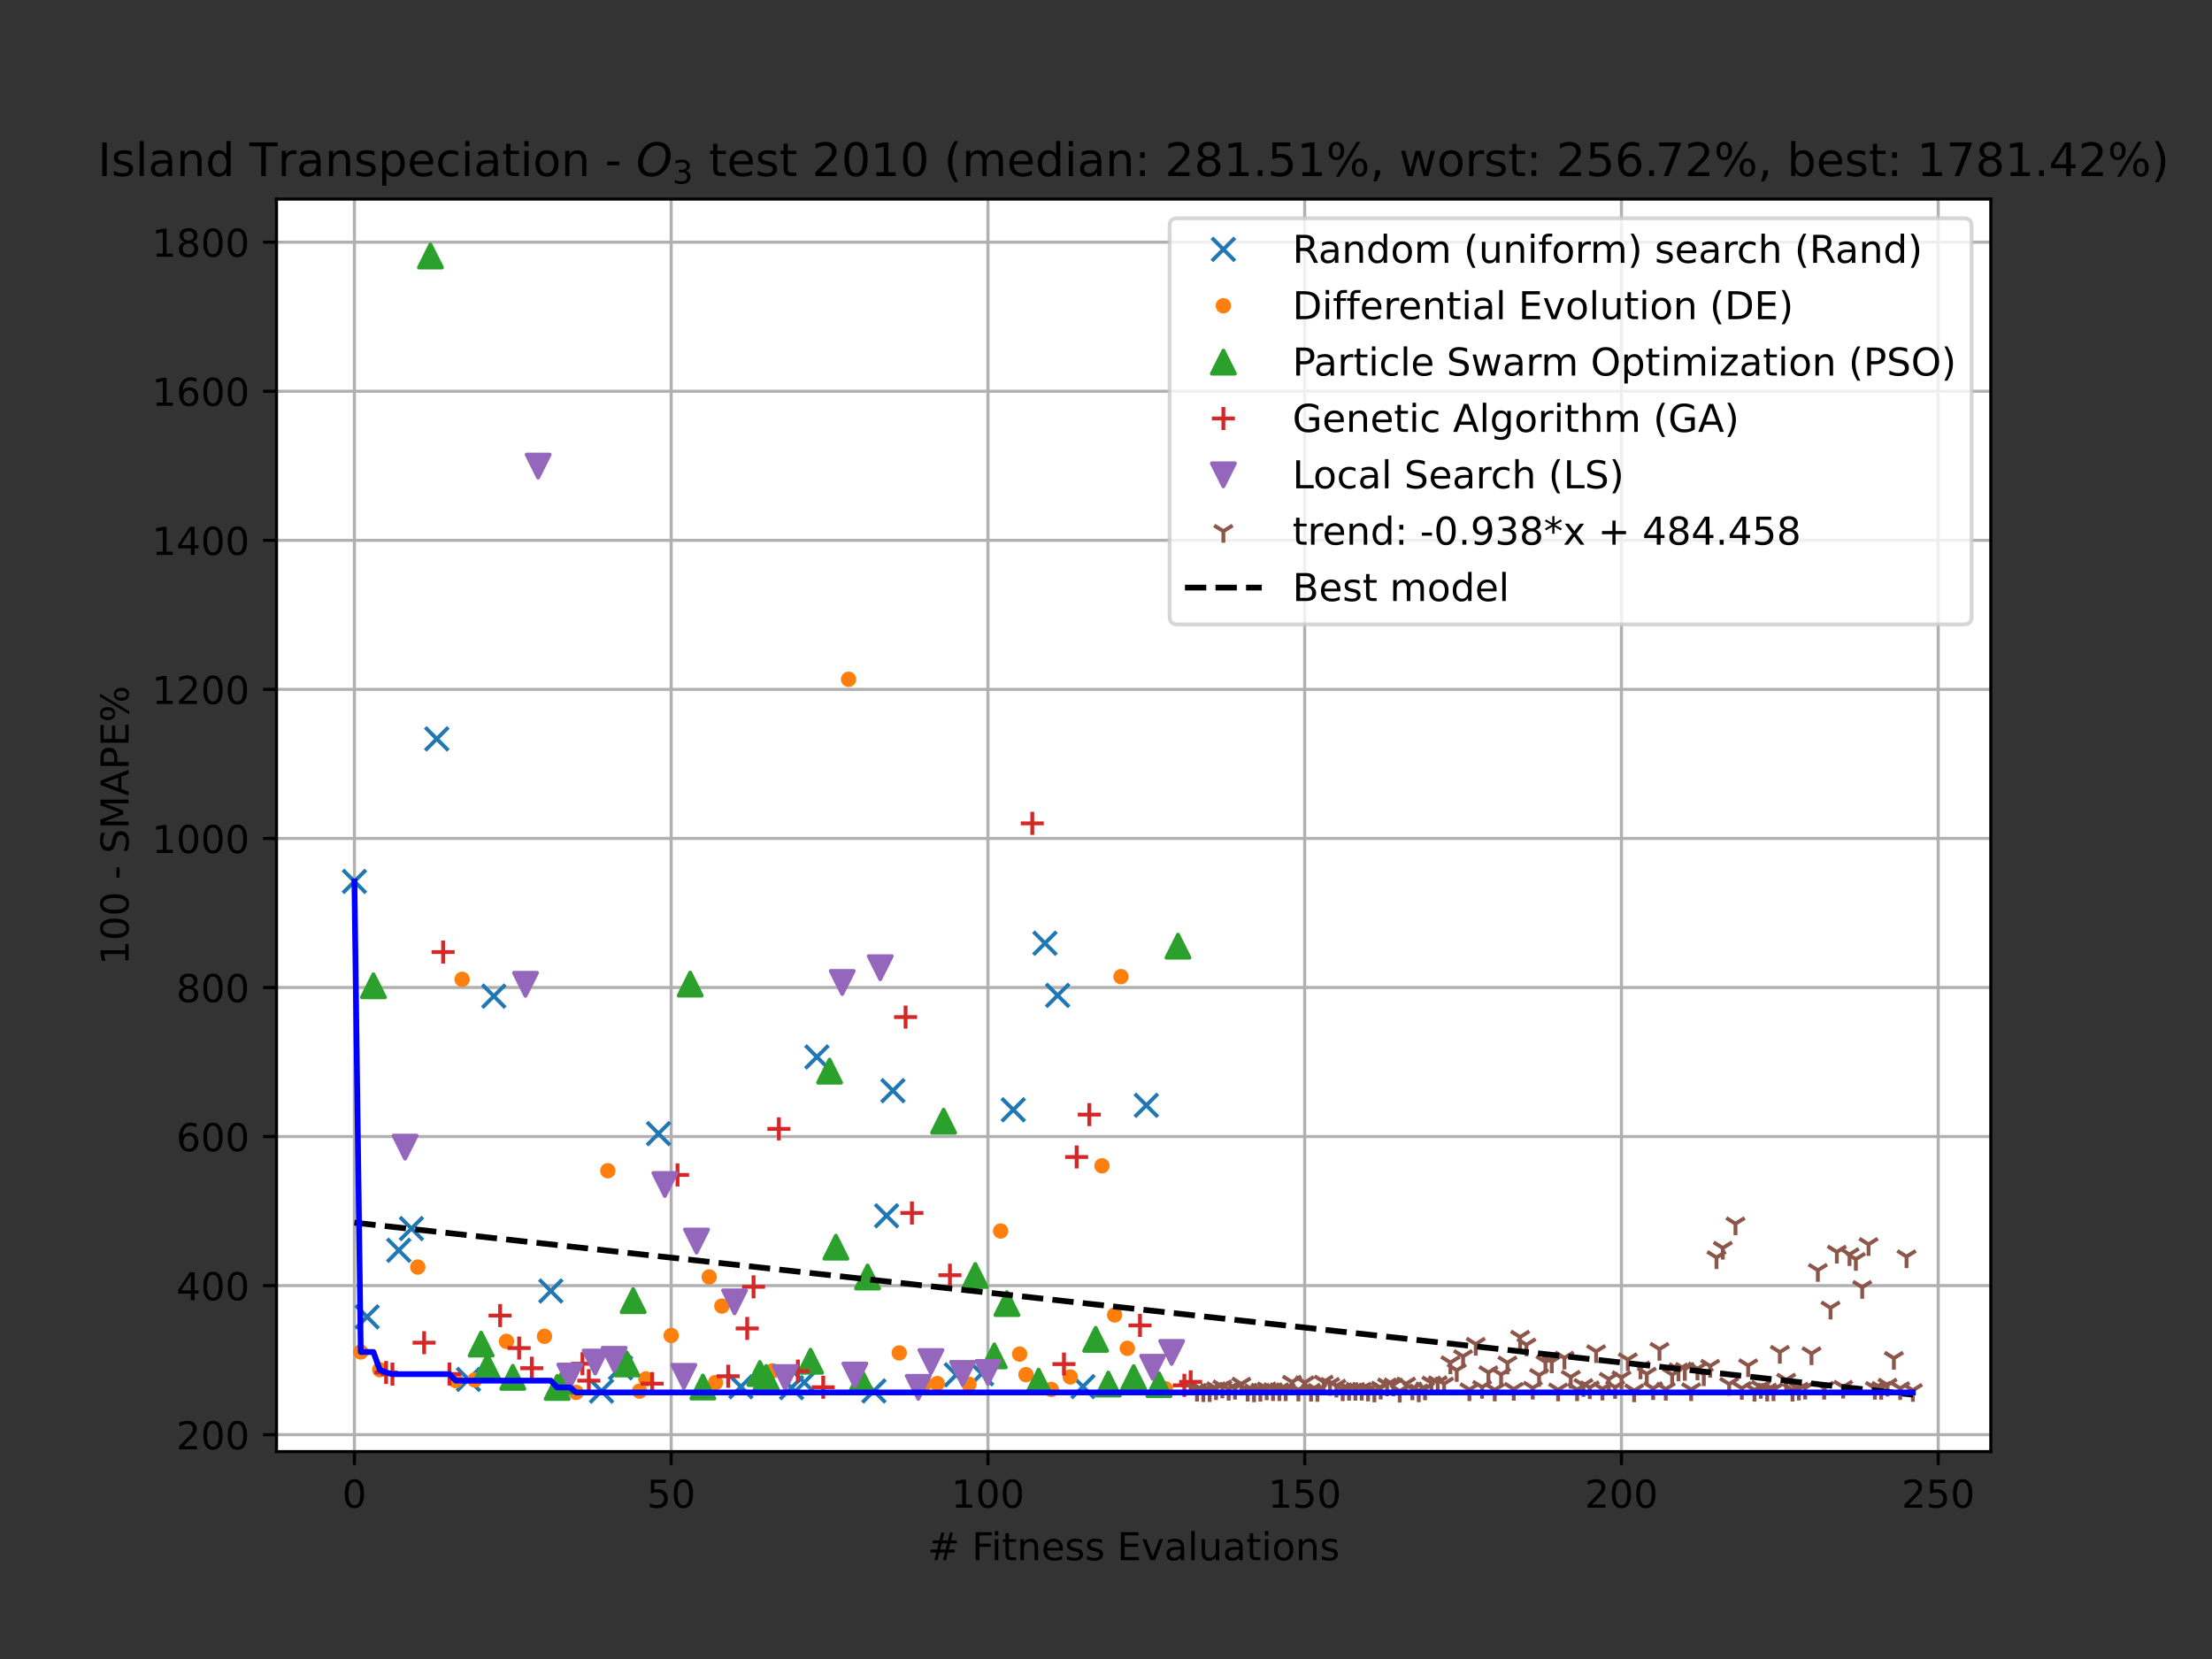 <?xml version="1.0" encoding="utf-8" standalone="no"?>
<!DOCTYPE svg PUBLIC "-//W3C//DTD SVG 1.1//EN"
  "http://www.w3.org/Graphics/SVG/1.1/DTD/svg11.dtd">
<!-- Created with matplotlib (https://matplotlib.org/) -->
<svg height="432pt" version="1.1" viewBox="0 0 576 432" width="576pt" xmlns="http://www.w3.org/2000/svg" xmlns:xlink="http://www.w3.org/1999/xlink">
 <rect x="0" y="0" width="576" height="432" fill="#333333" stroke="none"/>
 <defs>
  <style type="text/css">*{stroke-linecap:butt;stroke-linejoin:round;}</style>
 </defs>
 <g id="figure_1">
  <g id="patch_1">
   <path d="M 0 432 
L 576 432 
L 576 0 
L 0 0 
z
" style="fill:none;"/>
  </g>
  <g id="axes_1">
   <g id="patch_2">
    <path d="M 72 378 
L 518.4 378 
L 518.4 51.84 
L 72 51.84 
z
" style="fill:#ffffff;"/>
   </g>
   <g id="matplotlib.axis_1">
    <g id="xtick_1">
     <g id="line2d_1">
      <path clip-path="url(#pee263f65ad)" d="M 92.291 378 
L 92.291 51.84 
" style="fill:none;stroke:#b0b0b0;stroke-linecap:square;stroke-width:0.8;"/>
     </g>
     <g id="line2d_2">
      <defs>
       <path d="M 0 0 
L 0 3.5 
" id="mdb37ee39e6" style="stroke:#000000;stroke-width:0.8;"/>
      </defs>
      <g>
       <use style="stroke:#000000;stroke-width:0.8;" x="92.291" xlink:href="#mdb37ee39e6" y="378"/>
      </g>
     </g>
     <g id="text_1">
      <!-- 0 -->
      <g transform="translate(89.11 392.598)scale(0.1 -0.1)">
       <defs>
        <path d="M 31.781 66.406 
Q 24.172 66.406 20.328 58.906 
Q 16.5 51.422 16.5 36.375 
Q 16.5 21.391 20.328 13.891 
Q 24.172 6.391 31.781 6.391 
Q 39.453 6.391 43.281 13.891 
Q 47.125 21.391 47.125 36.375 
Q 47.125 51.422 43.281 58.906 
Q 39.453 66.406 31.781 66.406 
z
M 31.781 74.219 
Q 44.047 74.219 50.516 64.516 
Q 56.984 54.828 56.984 36.375 
Q 56.984 17.969 50.516 8.266 
Q 44.047 -1.422 31.781 -1.422 
Q 19.531 -1.422 13.062 8.266 
Q 6.594 17.969 6.594 36.375 
Q 6.594 54.828 13.062 64.516 
Q 19.531 74.219 31.781 74.219 
z
" id="DejaVuSans-48"/>
       </defs>
       <use xlink:href="#DejaVuSans-48"/>
      </g>
     </g>
    </g>
    <g id="xtick_2">
     <g id="line2d_3">
      <path clip-path="url(#pee263f65ad)" d="M 174.774 378 
L 174.774 51.84 
" style="fill:none;stroke:#b0b0b0;stroke-linecap:square;stroke-width:0.8;"/>
     </g>
     <g id="line2d_4">
      <g>
       <use style="stroke:#000000;stroke-width:0.8;" x="174.774" xlink:href="#mdb37ee39e6" y="378"/>
      </g>
     </g>
     <g id="text_2">
      <!-- 50 -->
      <g transform="translate(168.412 392.598)scale(0.1 -0.1)">
       <defs>
        <path d="M 10.797 72.906 
L 49.516 72.906 
L 49.516 64.594 
L 19.828 64.594 
L 19.828 46.734 
Q 21.969 47.469 24.109 47.828 
Q 26.266 48.188 28.422 48.188 
Q 40.625 48.188 47.75 41.5 
Q 54.891 34.812 54.891 23.391 
Q 54.891 11.625 47.562 5.094 
Q 40.234 -1.422 26.906 -1.422 
Q 22.312 -1.422 17.547 -0.641 
Q 12.797 0.141 7.719 1.703 
L 7.719 11.625 
Q 12.109 9.234 16.797 8.062 
Q 21.484 6.891 26.703 6.891 
Q 35.156 6.891 40.078 11.328 
Q 45.016 15.766 45.016 23.391 
Q 45.016 31 40.078 35.438 
Q 35.156 39.891 26.703 39.891 
Q 22.75 39.891 18.812 39.016 
Q 14.891 38.141 10.797 36.281 
z
" id="DejaVuSans-53"/>
       </defs>
       <use xlink:href="#DejaVuSans-53"/>
       <use x="63.623" xlink:href="#DejaVuSans-48"/>
      </g>
     </g>
    </g>
    <g id="xtick_3">
     <g id="line2d_5">
      <path clip-path="url(#pee263f65ad)" d="M 257.258 378 
L 257.258 51.84 
" style="fill:none;stroke:#b0b0b0;stroke-linecap:square;stroke-width:0.8;"/>
     </g>
     <g id="line2d_6">
      <g>
       <use style="stroke:#000000;stroke-width:0.8;" x="257.258" xlink:href="#mdb37ee39e6" y="378"/>
      </g>
     </g>
     <g id="text_3">
      <!-- 100 -->
      <g transform="translate(247.714 392.598)scale(0.1 -0.1)">
       <defs>
        <path d="M 12.406 8.297 
L 28.516 8.297 
L 28.516 63.922 
L 10.984 60.406 
L 10.984 69.391 
L 28.422 72.906 
L 38.281 72.906 
L 38.281 8.297 
L 54.391 8.297 
L 54.391 0 
L 12.406 0 
z
" id="DejaVuSans-49"/>
       </defs>
       <use xlink:href="#DejaVuSans-49"/>
       <use x="63.623" xlink:href="#DejaVuSans-48"/>
       <use x="127.246" xlink:href="#DejaVuSans-48"/>
      </g>
     </g>
    </g>
    <g id="xtick_4">
     <g id="line2d_7">
      <path clip-path="url(#pee263f65ad)" d="M 339.741 378 
L 339.741 51.84 
" style="fill:none;stroke:#b0b0b0;stroke-linecap:square;stroke-width:0.8;"/>
     </g>
     <g id="line2d_8">
      <g>
       <use style="stroke:#000000;stroke-width:0.8;" x="339.741" xlink:href="#mdb37ee39e6" y="378"/>
      </g>
     </g>
     <g id="text_4">
      <!-- 150 -->
      <g transform="translate(330.197 392.598)scale(0.1 -0.1)">
       <use xlink:href="#DejaVuSans-49"/>
       <use x="63.623" xlink:href="#DejaVuSans-53"/>
       <use x="127.246" xlink:href="#DejaVuSans-48"/>
      </g>
     </g>
    </g>
    <g id="xtick_5">
     <g id="line2d_9">
      <path clip-path="url(#pee263f65ad)" d="M 422.224 378 
L 422.224 51.84 
" style="fill:none;stroke:#b0b0b0;stroke-linecap:square;stroke-width:0.8;"/>
     </g>
     <g id="line2d_10">
      <g>
       <use style="stroke:#000000;stroke-width:0.8;" x="422.224" xlink:href="#mdb37ee39e6" y="378"/>
      </g>
     </g>
     <g id="text_5">
      <!-- 200 -->
      <g transform="translate(412.681 392.598)scale(0.1 -0.1)">
       <defs>
        <path d="M 19.188 8.297 
L 53.609 8.297 
L 53.609 0 
L 7.328 0 
L 7.328 8.297 
Q 12.938 14.109 22.625 23.891 
Q 32.328 33.688 34.812 36.531 
Q 39.547 41.844 41.422 45.531 
Q 43.312 49.219 43.312 52.781 
Q 43.312 58.594 39.234 62.25 
Q 35.156 65.922 28.609 65.922 
Q 23.969 65.922 18.812 64.312 
Q 13.672 62.703 7.812 59.422 
L 7.812 69.391 
Q 13.766 71.781 18.938 73 
Q 24.125 74.219 28.422 74.219 
Q 39.75 74.219 46.484 68.547 
Q 53.219 62.891 53.219 53.422 
Q 53.219 48.922 51.531 44.891 
Q 49.859 40.875 45.406 35.406 
Q 44.188 33.984 37.641 27.219 
Q 31.109 20.453 19.188 8.297 
z
" id="DejaVuSans-50"/>
       </defs>
       <use xlink:href="#DejaVuSans-50"/>
       <use x="63.623" xlink:href="#DejaVuSans-48"/>
       <use x="127.246" xlink:href="#DejaVuSans-48"/>
      </g>
     </g>
    </g>
    <g id="xtick_6">
     <g id="line2d_11">
      <path clip-path="url(#pee263f65ad)" d="M 504.708 378 
L 504.708 51.84 
" style="fill:none;stroke:#b0b0b0;stroke-linecap:square;stroke-width:0.8;"/>
     </g>
     <g id="line2d_12">
      <g>
       <use style="stroke:#000000;stroke-width:0.8;" x="504.708" xlink:href="#mdb37ee39e6" y="378"/>
      </g>
     </g>
     <g id="text_6">
      <!-- 250 -->
      <g transform="translate(495.164 392.598)scale(0.1 -0.1)">
       <use xlink:href="#DejaVuSans-50"/>
       <use x="63.623" xlink:href="#DejaVuSans-53"/>
       <use x="127.246" xlink:href="#DejaVuSans-48"/>
      </g>
     </g>
    </g>
    <g id="text_7">
     <!-- # Fitness Evaluations -->
     <g transform="translate(241.528 406.277)scale(0.1 -0.1)">
      <defs>
       <path d="M 51.125 44 
L 36.922 44 
L 32.812 27.688 
L 47.125 27.688 
z
M 43.797 71.781 
L 38.719 51.516 
L 52.984 51.516 
L 58.109 71.781 
L 65.922 71.781 
L 60.891 51.516 
L 76.125 51.516 
L 76.125 44 
L 58.984 44 
L 54.984 27.688 
L 70.516 27.688 
L 70.516 20.219 
L 53.078 20.219 
L 48 0 
L 40.188 0 
L 45.219 20.219 
L 30.906 20.219 
L 25.875 0 
L 18.016 0 
L 23.094 20.219 
L 7.719 20.219 
L 7.719 27.688 
L 24.906 27.688 
L 29 44 
L 13.281 44 
L 13.281 51.516 
L 30.906 51.516 
L 35.891 71.781 
z
" id="DejaVuSans-35"/>
       <path id="DejaVuSans-32"/>
       <path d="M 9.812 72.906 
L 51.703 72.906 
L 51.703 64.594 
L 19.672 64.594 
L 19.672 43.109 
L 48.578 43.109 
L 48.578 34.812 
L 19.672 34.812 
L 19.672 0 
L 9.812 0 
z
" id="DejaVuSans-70"/>
       <path d="M 9.422 54.688 
L 18.406 54.688 
L 18.406 0 
L 9.422 0 
z
M 9.422 75.984 
L 18.406 75.984 
L 18.406 64.594 
L 9.422 64.594 
z
" id="DejaVuSans-105"/>
       <path d="M 18.312 70.219 
L 18.312 54.688 
L 36.812 54.688 
L 36.812 47.703 
L 18.312 47.703 
L 18.312 18.016 
Q 18.312 11.328 20.141 9.422 
Q 21.969 7.516 27.594 7.516 
L 36.812 7.516 
L 36.812 0 
L 27.594 0 
Q 17.188 0 13.234 3.875 
Q 9.281 7.766 9.281 18.016 
L 9.281 47.703 
L 2.688 47.703 
L 2.688 54.688 
L 9.281 54.688 
L 9.281 70.219 
z
" id="DejaVuSans-116"/>
       <path d="M 54.891 33.016 
L 54.891 0 
L 45.906 0 
L 45.906 32.719 
Q 45.906 40.484 42.875 44.328 
Q 39.844 48.188 33.797 48.188 
Q 26.516 48.188 22.312 43.547 
Q 18.109 38.922 18.109 30.906 
L 18.109 0 
L 9.078 0 
L 9.078 54.688 
L 18.109 54.688 
L 18.109 46.188 
Q 21.344 51.125 25.703 53.562 
Q 30.078 56 35.797 56 
Q 45.219 56 50.047 50.172 
Q 54.891 44.344 54.891 33.016 
z
" id="DejaVuSans-110"/>
       <path d="M 56.203 29.594 
L 56.203 25.203 
L 14.891 25.203 
Q 15.484 15.922 20.484 11.062 
Q 25.484 6.203 34.422 6.203 
Q 39.594 6.203 44.453 7.469 
Q 49.312 8.734 54.109 11.281 
L 54.109 2.781 
Q 49.266 0.734 44.188 -0.344 
Q 39.109 -1.422 33.891 -1.422 
Q 20.797 -1.422 13.156 6.188 
Q 5.516 13.812 5.516 26.812 
Q 5.516 40.234 12.766 48.109 
Q 20.016 56 32.328 56 
Q 43.359 56 49.781 48.891 
Q 56.203 41.797 56.203 29.594 
z
M 47.219 32.234 
Q 47.125 39.594 43.094 43.984 
Q 39.062 48.391 32.422 48.391 
Q 24.906 48.391 20.391 44.141 
Q 15.875 39.891 15.188 32.172 
z
" id="DejaVuSans-101"/>
       <path d="M 44.281 53.078 
L 44.281 44.578 
Q 40.484 46.531 36.375 47.5 
Q 32.281 48.484 27.875 48.484 
Q 21.188 48.484 17.844 46.438 
Q 14.5 44.391 14.5 40.281 
Q 14.5 37.156 16.891 35.375 
Q 19.281 33.594 26.516 31.984 
L 29.594 31.297 
Q 39.156 29.25 43.188 25.516 
Q 47.219 21.781 47.219 15.094 
Q 47.219 7.469 41.188 3.016 
Q 35.156 -1.422 24.609 -1.422 
Q 20.219 -1.422 15.453 -0.562 
Q 10.688 0.297 5.422 2 
L 5.422 11.281 
Q 10.406 8.688 15.234 7.391 
Q 20.062 6.109 24.812 6.109 
Q 31.156 6.109 34.562 8.281 
Q 37.984 10.453 37.984 14.406 
Q 37.984 18.062 35.516 20.016 
Q 33.062 21.969 24.703 23.781 
L 21.578 24.516 
Q 13.234 26.266 9.516 29.906 
Q 5.812 33.547 5.812 39.891 
Q 5.812 47.609 11.281 51.797 
Q 16.75 56 26.812 56 
Q 31.781 56 36.172 55.266 
Q 40.578 54.547 44.281 53.078 
z
" id="DejaVuSans-115"/>
       <path d="M 9.812 72.906 
L 55.906 72.906 
L 55.906 64.594 
L 19.672 64.594 
L 19.672 43.016 
L 54.391 43.016 
L 54.391 34.719 
L 19.672 34.719 
L 19.672 8.297 
L 56.781 8.297 
L 56.781 0 
L 9.812 0 
z
" id="DejaVuSans-69"/>
       <path d="M 2.984 54.688 
L 12.5 54.688 
L 29.594 8.797 
L 46.688 54.688 
L 56.203 54.688 
L 35.688 0 
L 23.484 0 
z
" id="DejaVuSans-118"/>
       <path d="M 34.281 27.484 
Q 23.391 27.484 19.188 25 
Q 14.984 22.516 14.984 16.5 
Q 14.984 11.719 18.141 8.906 
Q 21.297 6.109 26.703 6.109 
Q 34.188 6.109 38.703 11.406 
Q 43.219 16.703 43.219 25.484 
L 43.219 27.484 
z
M 52.203 31.203 
L 52.203 0 
L 43.219 0 
L 43.219 8.297 
Q 40.141 3.328 35.547 0.953 
Q 30.953 -1.422 24.312 -1.422 
Q 15.922 -1.422 10.953 3.297 
Q 6 8.016 6 15.922 
Q 6 25.141 12.172 29.828 
Q 18.359 34.516 30.609 34.516 
L 43.219 34.516 
L 43.219 35.406 
Q 43.219 41.609 39.141 45 
Q 35.062 48.391 27.688 48.391 
Q 23 48.391 18.547 47.266 
Q 14.109 46.141 10.016 43.891 
L 10.016 52.203 
Q 14.938 54.109 19.578 55.047 
Q 24.219 56 28.609 56 
Q 40.484 56 46.344 49.844 
Q 52.203 43.703 52.203 31.203 
z
" id="DejaVuSans-97"/>
       <path d="M 9.422 75.984 
L 18.406 75.984 
L 18.406 0 
L 9.422 0 
z
" id="DejaVuSans-108"/>
       <path d="M 8.5 21.578 
L 8.5 54.688 
L 17.484 54.688 
L 17.484 21.922 
Q 17.484 14.156 20.5 10.266 
Q 23.531 6.391 29.594 6.391 
Q 36.859 6.391 41.078 11.031 
Q 45.312 15.672 45.312 23.688 
L 45.312 54.688 
L 54.297 54.688 
L 54.297 0 
L 45.312 0 
L 45.312 8.406 
Q 42.047 3.422 37.719 1 
Q 33.406 -1.422 27.688 -1.422 
Q 18.266 -1.422 13.375 4.438 
Q 8.5 10.297 8.5 21.578 
z
M 31.109 56 
z
" id="DejaVuSans-117"/>
       <path d="M 30.609 48.391 
Q 23.391 48.391 19.188 42.75 
Q 14.984 37.109 14.984 27.297 
Q 14.984 17.484 19.156 11.844 
Q 23.344 6.203 30.609 6.203 
Q 37.797 6.203 41.984 11.859 
Q 46.188 17.531 46.188 27.297 
Q 46.188 37.016 41.984 42.703 
Q 37.797 48.391 30.609 48.391 
z
M 30.609 56 
Q 42.328 56 49.016 48.375 
Q 55.719 40.766 55.719 27.297 
Q 55.719 13.875 49.016 6.219 
Q 42.328 -1.422 30.609 -1.422 
Q 18.844 -1.422 12.172 6.219 
Q 5.516 13.875 5.516 27.297 
Q 5.516 40.766 12.172 48.375 
Q 18.844 56 30.609 56 
z
" id="DejaVuSans-111"/>
      </defs>
      <use xlink:href="#DejaVuSans-35"/>
      <use x="83.789" xlink:href="#DejaVuSans-32"/>
      <use x="115.576" xlink:href="#DejaVuSans-70"/>
      <use x="165.846" xlink:href="#DejaVuSans-105"/>
      <use x="193.629" xlink:href="#DejaVuSans-116"/>
      <use x="232.838" xlink:href="#DejaVuSans-110"/>
      <use x="296.217" xlink:href="#DejaVuSans-101"/>
      <use x="357.74" xlink:href="#DejaVuSans-115"/>
      <use x="409.84" xlink:href="#DejaVuSans-115"/>
      <use x="461.939" xlink:href="#DejaVuSans-32"/>
      <use x="493.727" xlink:href="#DejaVuSans-69"/>
      <use x="556.91" xlink:href="#DejaVuSans-118"/>
      <use x="616.09" xlink:href="#DejaVuSans-97"/>
      <use x="677.369" xlink:href="#DejaVuSans-108"/>
      <use x="705.152" xlink:href="#DejaVuSans-117"/>
      <use x="768.531" xlink:href="#DejaVuSans-97"/>
      <use x="829.811" xlink:href="#DejaVuSans-116"/>
      <use x="869.02" xlink:href="#DejaVuSans-105"/>
      <use x="896.803" xlink:href="#DejaVuSans-111"/>
      <use x="957.984" xlink:href="#DejaVuSans-110"/>
      <use x="1021.363" xlink:href="#DejaVuSans-115"/>
     </g>
    </g>
   </g>
   <g id="matplotlib.axis_2">
    <g id="ytick_1">
     <g id="line2d_13">
      <path clip-path="url(#pee263f65ad)" d="M 72 373.592 
L 518.4 373.592 
" style="fill:none;stroke:#b0b0b0;stroke-linecap:square;stroke-width:0.8;"/>
     </g>
     <g id="line2d_14">
      <defs>
       <path d="M 0 0 
L -3.5 0 
" id="m69088b4558" style="stroke:#000000;stroke-width:0.8;"/>
      </defs>
      <g>
       <use style="stroke:#000000;stroke-width:0.8;" x="72" xlink:href="#m69088b4558" y="373.592"/>
      </g>
     </g>
     <g id="text_8">
      <!-- 200 -->
      <g transform="translate(45.913 377.392)scale(0.1 -0.1)">
       <use xlink:href="#DejaVuSans-50"/>
       <use x="63.623" xlink:href="#DejaVuSans-48"/>
       <use x="127.246" xlink:href="#DejaVuSans-48"/>
      </g>
     </g>
    </g>
    <g id="ytick_2">
     <g id="line2d_15">
      <path clip-path="url(#pee263f65ad)" d="M 72 334.776 
L 518.4 334.776 
" style="fill:none;stroke:#b0b0b0;stroke-linecap:square;stroke-width:0.8;"/>
     </g>
     <g id="line2d_16">
      <g>
       <use style="stroke:#000000;stroke-width:0.8;" x="72" xlink:href="#m69088b4558" y="334.776"/>
      </g>
     </g>
     <g id="text_9">
      <!-- 400 -->
      <g transform="translate(45.913 338.575)scale(0.1 -0.1)">
       <defs>
        <path d="M 37.797 64.312 
L 12.891 25.391 
L 37.797 25.391 
z
M 35.203 72.906 
L 47.609 72.906 
L 47.609 25.391 
L 58.016 25.391 
L 58.016 17.188 
L 47.609 17.188 
L 47.609 0 
L 37.797 0 
L 37.797 17.188 
L 4.891 17.188 
L 4.891 26.703 
z
" id="DejaVuSans-52"/>
       </defs>
       <use xlink:href="#DejaVuSans-52"/>
       <use x="63.623" xlink:href="#DejaVuSans-48"/>
       <use x="127.246" xlink:href="#DejaVuSans-48"/>
      </g>
     </g>
    </g>
    <g id="ytick_3">
     <g id="line2d_17">
      <path clip-path="url(#pee263f65ad)" d="M 72 295.959 
L 518.4 295.959 
" style="fill:none;stroke:#b0b0b0;stroke-linecap:square;stroke-width:0.8;"/>
     </g>
     <g id="line2d_18">
      <g>
       <use style="stroke:#000000;stroke-width:0.8;" x="72" xlink:href="#m69088b4558" y="295.959"/>
      </g>
     </g>
     <g id="text_10">
      <!-- 600 -->
      <g transform="translate(45.913 299.759)scale(0.1 -0.1)">
       <defs>
        <path d="M 33.016 40.375 
Q 26.375 40.375 22.484 35.828 
Q 18.609 31.297 18.609 23.391 
Q 18.609 15.531 22.484 10.953 
Q 26.375 6.391 33.016 6.391 
Q 39.656 6.391 43.531 10.953 
Q 47.406 15.531 47.406 23.391 
Q 47.406 31.297 43.531 35.828 
Q 39.656 40.375 33.016 40.375 
z
M 52.594 71.297 
L 52.594 62.312 
Q 48.875 64.062 45.094 64.984 
Q 41.312 65.922 37.594 65.922 
Q 27.828 65.922 22.672 59.328 
Q 17.531 52.734 16.797 39.406 
Q 19.672 43.656 24.016 45.922 
Q 28.375 48.188 33.594 48.188 
Q 44.578 48.188 50.953 41.516 
Q 57.328 34.859 57.328 23.391 
Q 57.328 12.156 50.688 5.359 
Q 44.047 -1.422 33.016 -1.422 
Q 20.359 -1.422 13.672 8.266 
Q 6.984 17.969 6.984 36.375 
Q 6.984 53.656 15.188 63.938 
Q 23.391 74.219 37.203 74.219 
Q 40.922 74.219 44.703 73.484 
Q 48.484 72.75 52.594 71.297 
z
" id="DejaVuSans-54"/>
       </defs>
       <use xlink:href="#DejaVuSans-54"/>
       <use x="63.623" xlink:href="#DejaVuSans-48"/>
       <use x="127.246" xlink:href="#DejaVuSans-48"/>
      </g>
     </g>
    </g>
    <g id="ytick_4">
     <g id="line2d_19">
      <path clip-path="url(#pee263f65ad)" d="M 72 257.143 
L 518.4 257.143 
" style="fill:none;stroke:#b0b0b0;stroke-linecap:square;stroke-width:0.8;"/>
     </g>
     <g id="line2d_20">
      <g>
       <use style="stroke:#000000;stroke-width:0.8;" x="72" xlink:href="#m69088b4558" y="257.143"/>
      </g>
     </g>
     <g id="text_11">
      <!-- 800 -->
      <g transform="translate(45.913 260.942)scale(0.1 -0.1)">
       <defs>
        <path d="M 31.781 34.625 
Q 24.75 34.625 20.719 30.859 
Q 16.703 27.094 16.703 20.516 
Q 16.703 13.922 20.719 10.156 
Q 24.75 6.391 31.781 6.391 
Q 38.812 6.391 42.859 10.172 
Q 46.922 13.969 46.922 20.516 
Q 46.922 27.094 42.891 30.859 
Q 38.875 34.625 31.781 34.625 
z
M 21.922 38.812 
Q 15.578 40.375 12.031 44.719 
Q 8.5 49.078 8.5 55.328 
Q 8.5 64.062 14.719 69.141 
Q 20.953 74.219 31.781 74.219 
Q 42.672 74.219 48.875 69.141 
Q 55.078 64.062 55.078 55.328 
Q 55.078 49.078 51.531 44.719 
Q 48 40.375 41.703 38.812 
Q 48.828 37.156 52.797 32.312 
Q 56.781 27.484 56.781 20.516 
Q 56.781 9.906 50.312 4.234 
Q 43.844 -1.422 31.781 -1.422 
Q 19.734 -1.422 13.25 4.234 
Q 6.781 9.906 6.781 20.516 
Q 6.781 27.484 10.781 32.312 
Q 14.797 37.156 21.922 38.812 
z
M 18.312 54.391 
Q 18.312 48.734 21.844 45.562 
Q 25.391 42.391 31.781 42.391 
Q 38.141 42.391 41.719 45.562 
Q 45.312 48.734 45.312 54.391 
Q 45.312 60.062 41.719 63.234 
Q 38.141 66.406 31.781 66.406 
Q 25.391 66.406 21.844 63.234 
Q 18.312 60.062 18.312 54.391 
z
" id="DejaVuSans-56"/>
       </defs>
       <use xlink:href="#DejaVuSans-56"/>
       <use x="63.623" xlink:href="#DejaVuSans-48"/>
       <use x="127.246" xlink:href="#DejaVuSans-48"/>
      </g>
     </g>
    </g>
    <g id="ytick_5">
     <g id="line2d_21">
      <path clip-path="url(#pee263f65ad)" d="M 72 218.326 
L 518.4 218.326 
" style="fill:none;stroke:#b0b0b0;stroke-linecap:square;stroke-width:0.8;"/>
     </g>
     <g id="line2d_22">
      <g>
       <use style="stroke:#000000;stroke-width:0.8;" x="72" xlink:href="#m69088b4558" y="218.326"/>
      </g>
     </g>
     <g id="text_12">
      <!-- 1000 -->
      <g transform="translate(39.55 222.125)scale(0.1 -0.1)">
       <use xlink:href="#DejaVuSans-49"/>
       <use x="63.623" xlink:href="#DejaVuSans-48"/>
       <use x="127.246" xlink:href="#DejaVuSans-48"/>
       <use x="190.869" xlink:href="#DejaVuSans-48"/>
      </g>
     </g>
    </g>
    <g id="ytick_6">
     <g id="line2d_23">
      <path clip-path="url(#pee263f65ad)" d="M 72 179.51 
L 518.4 179.51 
" style="fill:none;stroke:#b0b0b0;stroke-linecap:square;stroke-width:0.8;"/>
     </g>
     <g id="line2d_24">
      <g>
       <use style="stroke:#000000;stroke-width:0.8;" x="72" xlink:href="#m69088b4558" y="179.51"/>
      </g>
     </g>
     <g id="text_13">
      <!-- 1200 -->
      <g transform="translate(39.55 183.309)scale(0.1 -0.1)">
       <use xlink:href="#DejaVuSans-49"/>
       <use x="63.623" xlink:href="#DejaVuSans-50"/>
       <use x="127.246" xlink:href="#DejaVuSans-48"/>
       <use x="190.869" xlink:href="#DejaVuSans-48"/>
      </g>
     </g>
    </g>
    <g id="ytick_7">
     <g id="line2d_25">
      <path clip-path="url(#pee263f65ad)" d="M 72 140.693 
L 518.4 140.693 
" style="fill:none;stroke:#b0b0b0;stroke-linecap:square;stroke-width:0.8;"/>
     </g>
     <g id="line2d_26">
      <g>
       <use style="stroke:#000000;stroke-width:0.8;" x="72" xlink:href="#m69088b4558" y="140.693"/>
      </g>
     </g>
     <g id="text_14">
      <!-- 1400 -->
      <g transform="translate(39.55 144.492)scale(0.1 -0.1)">
       <use xlink:href="#DejaVuSans-49"/>
       <use x="63.623" xlink:href="#DejaVuSans-52"/>
       <use x="127.246" xlink:href="#DejaVuSans-48"/>
       <use x="190.869" xlink:href="#DejaVuSans-48"/>
      </g>
     </g>
    </g>
    <g id="ytick_8">
     <g id="line2d_27">
      <path clip-path="url(#pee263f65ad)" d="M 72 101.877 
L 518.4 101.877 
" style="fill:none;stroke:#b0b0b0;stroke-linecap:square;stroke-width:0.8;"/>
     </g>
     <g id="line2d_28">
      <g>
       <use style="stroke:#000000;stroke-width:0.8;" x="72" xlink:href="#m69088b4558" y="101.877"/>
      </g>
     </g>
     <g id="text_15">
      <!-- 1600 -->
      <g transform="translate(39.55 105.676)scale(0.1 -0.1)">
       <use xlink:href="#DejaVuSans-49"/>
       <use x="63.623" xlink:href="#DejaVuSans-54"/>
       <use x="127.246" xlink:href="#DejaVuSans-48"/>
       <use x="190.869" xlink:href="#DejaVuSans-48"/>
      </g>
     </g>
    </g>
    <g id="ytick_9">
     <g id="line2d_29">
      <path clip-path="url(#pee263f65ad)" d="M 72 63.06 
L 518.4 63.06 
" style="fill:none;stroke:#b0b0b0;stroke-linecap:square;stroke-width:0.8;"/>
     </g>
     <g id="line2d_30">
      <g>
       <use style="stroke:#000000;stroke-width:0.8;" x="72" xlink:href="#m69088b4558" y="63.06"/>
      </g>
     </g>
     <g id="text_16">
      <!-- 1800 -->
      <g transform="translate(39.55 66.859)scale(0.1 -0.1)">
       <use xlink:href="#DejaVuSans-49"/>
       <use x="63.623" xlink:href="#DejaVuSans-56"/>
       <use x="127.246" xlink:href="#DejaVuSans-48"/>
       <use x="190.869" xlink:href="#DejaVuSans-48"/>
      </g>
     </g>
    </g>
    <g id="text_17">
     <!-- 100 - SMAPE% -->
     <g transform="translate(33.47 251.279)rotate(-90)scale(0.1 -0.1)">
      <defs>
       <path d="M 4.891 31.391 
L 31.203 31.391 
L 31.203 23.391 
L 4.891 23.391 
z
" id="DejaVuSans-45"/>
       <path d="M 53.516 70.516 
L 53.516 60.891 
Q 47.906 63.578 42.922 64.891 
Q 37.938 66.219 33.297 66.219 
Q 25.25 66.219 20.875 63.094 
Q 16.5 59.969 16.5 54.203 
Q 16.5 49.359 19.406 46.891 
Q 22.312 44.438 30.422 42.922 
L 36.375 41.703 
Q 47.406 39.594 52.656 34.297 
Q 57.906 29 57.906 20.125 
Q 57.906 9.516 50.797 4.047 
Q 43.703 -1.422 29.984 -1.422 
Q 24.812 -1.422 18.969 -0.25 
Q 13.141 0.922 6.891 3.219 
L 6.891 13.375 
Q 12.891 10.016 18.656 8.297 
Q 24.422 6.594 29.984 6.594 
Q 38.422 6.594 43.016 9.906 
Q 47.609 13.234 47.609 19.391 
Q 47.609 24.75 44.312 27.781 
Q 41.016 30.812 33.5 32.328 
L 27.484 33.5 
Q 16.453 35.688 11.516 40.375 
Q 6.594 45.062 6.594 53.422 
Q 6.594 63.094 13.406 68.656 
Q 20.219 74.219 32.172 74.219 
Q 37.312 74.219 42.625 73.281 
Q 47.953 72.359 53.516 70.516 
z
" id="DejaVuSans-83"/>
       <path d="M 9.812 72.906 
L 24.516 72.906 
L 43.109 23.297 
L 61.812 72.906 
L 76.516 72.906 
L 76.516 0 
L 66.891 0 
L 66.891 64.016 
L 48.094 14.016 
L 38.188 14.016 
L 19.391 64.016 
L 19.391 0 
L 9.812 0 
z
" id="DejaVuSans-77"/>
       <path d="M 34.188 63.188 
L 20.797 26.906 
L 47.609 26.906 
z
M 28.609 72.906 
L 39.797 72.906 
L 67.578 0 
L 57.328 0 
L 50.688 18.703 
L 17.828 18.703 
L 11.188 0 
L 0.781 0 
z
" id="DejaVuSans-65"/>
       <path d="M 19.672 64.797 
L 19.672 37.406 
L 32.078 37.406 
Q 38.969 37.406 42.719 40.969 
Q 46.484 44.531 46.484 51.125 
Q 46.484 57.672 42.719 61.234 
Q 38.969 64.797 32.078 64.797 
z
M 9.812 72.906 
L 32.078 72.906 
Q 44.344 72.906 50.609 67.359 
Q 56.891 61.812 56.891 51.125 
Q 56.891 40.328 50.609 34.812 
Q 44.344 29.297 32.078 29.297 
L 19.672 29.297 
L 19.672 0 
L 9.812 0 
z
" id="DejaVuSans-80"/>
       <path d="M 72.703 32.078 
Q 68.453 32.078 66.031 28.469 
Q 63.625 24.859 63.625 18.406 
Q 63.625 12.062 66.031 8.422 
Q 68.453 4.781 72.703 4.781 
Q 76.859 4.781 79.266 8.422 
Q 81.688 12.062 81.688 18.406 
Q 81.688 24.812 79.266 28.438 
Q 76.859 32.078 72.703 32.078 
z
M 72.703 38.281 
Q 80.422 38.281 84.953 32.906 
Q 89.5 27.547 89.5 18.406 
Q 89.5 9.281 84.938 3.922 
Q 80.375 -1.422 72.703 -1.422 
Q 64.891 -1.422 60.344 3.922 
Q 55.812 9.281 55.812 18.406 
Q 55.812 27.594 60.375 32.938 
Q 64.938 38.281 72.703 38.281 
z
M 22.312 68.016 
Q 18.109 68.016 15.688 64.375 
Q 13.281 60.75 13.281 54.391 
Q 13.281 47.953 15.672 44.328 
Q 18.062 40.719 22.312 40.719 
Q 26.562 40.719 28.969 44.328 
Q 31.391 47.953 31.391 54.391 
Q 31.391 60.688 28.953 64.344 
Q 26.516 68.016 22.312 68.016 
z
M 66.406 74.219 
L 74.219 74.219 
L 28.609 -1.422 
L 20.797 -1.422 
z
M 22.312 74.219 
Q 30.031 74.219 34.609 68.875 
Q 39.203 63.531 39.203 54.391 
Q 39.203 45.172 34.641 39.844 
Q 30.078 34.516 22.312 34.516 
Q 14.547 34.516 10.031 39.859 
Q 5.516 45.219 5.516 54.391 
Q 5.516 63.484 10.047 68.844 
Q 14.594 74.219 22.312 74.219 
z
" id="DejaVuSans-37"/>
      </defs>
      <use xlink:href="#DejaVuSans-49"/>
      <use x="63.623" xlink:href="#DejaVuSans-48"/>
      <use x="127.246" xlink:href="#DejaVuSans-48"/>
      <use x="190.869" xlink:href="#DejaVuSans-32"/>
      <use x="222.656" xlink:href="#DejaVuSans-45"/>
      <use x="258.74" xlink:href="#DejaVuSans-32"/>
      <use x="290.527" xlink:href="#DejaVuSans-83"/>
      <use x="354.004" xlink:href="#DejaVuSans-77"/>
      <use x="440.283" xlink:href="#DejaVuSans-65"/>
      <use x="508.691" xlink:href="#DejaVuSans-80"/>
      <use x="568.994" xlink:href="#DejaVuSans-69"/>
      <use x="632.178" xlink:href="#DejaVuSans-37"/>
     </g>
    </g>
   </g>
   <g id="line2d_31">
    <defs>
     <path d="M -3 3 
L 3 -3 
M -3 -3 
L 3 3 
" id="m198e28eb2a" style="stroke:#1f77b4;"/>
    </defs>
    <g clip-path="url(#pee263f65ad)">
     <use style="fill:#1f77b4;stroke:#1f77b4;" x="92.291" xlink:href="#m198e28eb2a" y="229.518"/>
     <use style="fill:#1f77b4;stroke:#1f77b4;" x="95.59" xlink:href="#m198e28eb2a" y="342.908"/>
     <use style="fill:#1f77b4;stroke:#1f77b4;" x="103.839" xlink:href="#m198e28eb2a" y="325.574"/>
     <use style="fill:#1f77b4;stroke:#1f77b4;" x="107.138" xlink:href="#m198e28eb2a" y="319.913"/>
     <use style="fill:#1f77b4;stroke:#1f77b4;" x="113.737" xlink:href="#m198e28eb2a" y="192.398"/>
     <use style="fill:#1f77b4;stroke:#1f77b4;" x="121.985" xlink:href="#m198e28eb2a" y="359.194"/>
     <use style="fill:#1f77b4;stroke:#1f77b4;" x="128.584" xlink:href="#m198e28eb2a" y="259.399"/>
     <use style="fill:#1f77b4;stroke:#1f77b4;" x="143.431" xlink:href="#m198e28eb2a" y="336.17"/>
     <use style="fill:#1f77b4;stroke:#1f77b4;" x="156.628" xlink:href="#m198e28eb2a" y="362.245"/>
     <use style="fill:#1f77b4;stroke:#1f77b4;" x="161.577" xlink:href="#m198e28eb2a" y="356.178"/>
     <use style="fill:#1f77b4;stroke:#1f77b4;" x="171.475" xlink:href="#m198e28eb2a" y="295.192"/>
     <use style="fill:#1f77b4;stroke:#1f77b4;" x="192.921" xlink:href="#m198e28eb2a" y="361.112"/>
     <use style="fill:#1f77b4;stroke:#1f77b4;" x="206.118" xlink:href="#m198e28eb2a" y="361.35"/>
     <use style="fill:#1f77b4;stroke:#1f77b4;" x="209.417" xlink:href="#m198e28eb2a" y="359.968"/>
     <use style="fill:#1f77b4;stroke:#1f77b4;" x="212.717" xlink:href="#m198e28eb2a" y="275.231"/>
     <use style="fill:#1f77b4;stroke:#1f77b4;" x="227.564" xlink:href="#m198e28eb2a" y="362.201"/>
     <use style="fill:#1f77b4;stroke:#1f77b4;" x="230.863" xlink:href="#m198e28eb2a" y="316.583"/>
     <use style="fill:#1f77b4;stroke:#1f77b4;" x="232.513" xlink:href="#m198e28eb2a" y="284.014"/>
     <use style="fill:#1f77b4;stroke:#1f77b4;" x="249.009" xlink:href="#m198e28eb2a" y="358.007"/>
     <use style="fill:#1f77b4;stroke:#1f77b4;" x="255.608" xlink:href="#m198e28eb2a" y="357.725"/>
     <use style="fill:#1f77b4;stroke:#1f77b4;" x="263.856" xlink:href="#m198e28eb2a" y="288.988"/>
     <use style="fill:#1f77b4;stroke:#1f77b4;" x="272.105" xlink:href="#m198e28eb2a" y="245.613"/>
     <use style="fill:#1f77b4;stroke:#1f77b4;" x="275.404" xlink:href="#m198e28eb2a" y="259.199"/>
     <use style="fill:#1f77b4;stroke:#1f77b4;" x="282.003" xlink:href="#m198e28eb2a" y="361.073"/>
     <use style="fill:#1f77b4;stroke:#1f77b4;" x="298.499" xlink:href="#m198e28eb2a" y="287.825"/>
    </g>
   </g>
   <g id="line2d_32">
    <defs>
     <path d="M 0 1.5 
C 0.398 1.5 0.779 1.342 1.061 1.061 
C 1.342 0.779 1.5 0.398 1.5 0 
C 1.5 -0.398 1.342 -0.779 1.061 -1.061 
C 0.779 -1.342 0.398 -1.5 0 -1.5 
C -0.398 -1.5 -0.779 -1.342 -1.061 -1.061 
C -1.342 -0.779 -1.5 -0.398 -1.5 0 
C -1.5 0.398 -1.342 0.779 -1.061 1.061 
C -0.779 1.342 -0.398 1.5 0 1.5 
z
" id="m003c0f5261" style="stroke:#ff7f0e;"/>
    </defs>
    <g clip-path="url(#pee263f65ad)">
     <use style="fill:#ff7f0e;stroke:#ff7f0e;" x="93.941" xlink:href="#m003c0f5261" y="352.055"/>
     <use style="fill:#ff7f0e;stroke:#ff7f0e;" x="98.89" xlink:href="#m003c0f5261" y="356.667"/>
     <use style="fill:#ff7f0e;stroke:#ff7f0e;" x="108.788" xlink:href="#m003c0f5261" y="329.939"/>
     <use style="fill:#ff7f0e;stroke:#ff7f0e;" x="118.686" xlink:href="#m003c0f5261" y="359.519"/>
     <use style="fill:#ff7f0e;stroke:#ff7f0e;" x="120.335" xlink:href="#m003c0f5261" y="255.015"/>
     <use style="fill:#ff7f0e;stroke:#ff7f0e;" x="123.635" xlink:href="#m003c0f5261" y="359.339"/>
     <use style="fill:#ff7f0e;stroke:#ff7f0e;" x="131.883" xlink:href="#m003c0f5261" y="349.294"/>
     <use style="fill:#ff7f0e;stroke:#ff7f0e;" x="141.781" xlink:href="#m003c0f5261" y="347.976"/>
     <use style="fill:#ff7f0e;stroke:#ff7f0e;" x="150.029" xlink:href="#m003c0f5261" y="362.585"/>
     <use style="fill:#ff7f0e;stroke:#ff7f0e;" x="158.278" xlink:href="#m003c0f5261" y="304.857"/>
     <use style="fill:#ff7f0e;stroke:#ff7f0e;" x="166.526" xlink:href="#m003c0f5261" y="362.248"/>
     <use style="fill:#ff7f0e;stroke:#ff7f0e;" x="168.176" xlink:href="#m003c0f5261" y="359.071"/>
     <use style="fill:#ff7f0e;stroke:#ff7f0e;" x="174.774" xlink:href="#m003c0f5261" y="347.756"/>
     <use style="fill:#ff7f0e;stroke:#ff7f0e;" x="184.672" xlink:href="#m003c0f5261" y="332.524"/>
     <use style="fill:#ff7f0e;stroke:#ff7f0e;" x="186.322" xlink:href="#m003c0f5261" y="360.008"/>
     <use style="fill:#ff7f0e;stroke:#ff7f0e;" x="187.972" xlink:href="#m003c0f5261" y="340.102"/>
     <use style="fill:#ff7f0e;stroke:#ff7f0e;" x="201.169" xlink:href="#m003c0f5261" y="356.991"/>
     <use style="fill:#ff7f0e;stroke:#ff7f0e;" x="220.965" xlink:href="#m003c0f5261" y="176.886"/>
     <use style="fill:#ff7f0e;stroke:#ff7f0e;" x="234.162" xlink:href="#m003c0f5261" y="352.302"/>
     <use style="fill:#ff7f0e;stroke:#ff7f0e;" x="240.761" xlink:href="#m003c0f5261" y="360.287"/>
     <use style="fill:#ff7f0e;stroke:#ff7f0e;" x="244.06" xlink:href="#m003c0f5261" y="360.279"/>
     <use style="fill:#ff7f0e;stroke:#ff7f0e;" x="252.309" xlink:href="#m003c0f5261" y="360.453"/>
     <use style="fill:#ff7f0e;stroke:#ff7f0e;" x="260.557" xlink:href="#m003c0f5261" y="320.557"/>
     <use style="fill:#ff7f0e;stroke:#ff7f0e;" x="265.506" xlink:href="#m003c0f5261" y="352.602"/>
     <use style="fill:#ff7f0e;stroke:#ff7f0e;" x="267.156" xlink:href="#m003c0f5261" y="357.96"/>
     <use style="fill:#ff7f0e;stroke:#ff7f0e;" x="273.754" xlink:href="#m003c0f5261" y="361.808"/>
     <use style="fill:#ff7f0e;stroke:#ff7f0e;" x="278.703" xlink:href="#m003c0f5261" y="358.554"/>
     <use style="fill:#ff7f0e;stroke:#ff7f0e;" x="286.952" xlink:href="#m003c0f5261" y="303.574"/>
     <use style="fill:#ff7f0e;stroke:#ff7f0e;" x="290.251" xlink:href="#m003c0f5261" y="342.416"/>
     <use style="fill:#ff7f0e;stroke:#ff7f0e;" x="291.901" xlink:href="#m003c0f5261" y="254.316"/>
     <use style="fill:#ff7f0e;stroke:#ff7f0e;" x="293.55" xlink:href="#m003c0f5261" y="351.1"/>
     <use style="fill:#ff7f0e;stroke:#ff7f0e;" x="303.448" xlink:href="#m003c0f5261" y="361.61"/>
    </g>
   </g>
   <g id="line2d_33">
    <defs>
     <path d="M 0 -3 
L -3 3 
L 3 3 
z
" id="m6a959c638e" style="stroke:#2ca02c;stroke-linejoin:miter;"/>
    </defs>
    <g clip-path="url(#pee263f65ad)">
     <use style="fill:#2ca02c;stroke:#2ca02c;stroke-linejoin:miter;" x="97.24" xlink:href="#m6a959c638e" y="256.693"/>
     <use style="fill:#2ca02c;stroke:#2ca02c;stroke-linejoin:miter;" x="112.087" xlink:href="#m6a959c638e" y="66.665"/>
     <use style="fill:#2ca02c;stroke:#2ca02c;stroke-linejoin:miter;" x="125.284" xlink:href="#m6a959c638e" y="350.002"/>
     <use style="fill:#2ca02c;stroke:#2ca02c;stroke-linejoin:miter;" x="126.934" xlink:href="#m6a959c638e" y="355.883"/>
     <use style="fill:#2ca02c;stroke:#2ca02c;stroke-linejoin:miter;" x="133.533" xlink:href="#m6a959c638e" y="358.654"/>
     <use style="fill:#2ca02c;stroke:#2ca02c;stroke-linejoin:miter;" x="145.08" xlink:href="#m6a959c638e" y="361.287"/>
     <use style="fill:#2ca02c;stroke:#2ca02c;stroke-linejoin:miter;" x="146.73" xlink:href="#m6a959c638e" y="359.646"/>
     <use style="fill:#2ca02c;stroke:#2ca02c;stroke-linejoin:miter;" x="163.227" xlink:href="#m6a959c638e" y="355.165"/>
     <use style="fill:#2ca02c;stroke:#2ca02c;stroke-linejoin:miter;" x="164.876" xlink:href="#m6a959c638e" y="338.689"/>
     <use style="fill:#2ca02c;stroke:#2ca02c;stroke-linejoin:miter;" x="179.723" xlink:href="#m6a959c638e" y="256.258"/>
     <use style="fill:#2ca02c;stroke:#2ca02c;stroke-linejoin:miter;" x="183.023" xlink:href="#m6a959c638e" y="361.174"/>
     <use style="fill:#2ca02c;stroke:#2ca02c;stroke-linejoin:miter;" x="197.87" xlink:href="#m6a959c638e" y="357.658"/>
     <use style="fill:#2ca02c;stroke:#2ca02c;stroke-linejoin:miter;" x="199.519" xlink:href="#m6a959c638e" y="358.693"/>
     <use style="fill:#2ca02c;stroke:#2ca02c;stroke-linejoin:miter;" x="211.067" xlink:href="#m6a959c638e" y="354.463"/>
     <use style="fill:#2ca02c;stroke:#2ca02c;stroke-linejoin:miter;" x="216.016" xlink:href="#m6a959c638e" y="278.92"/>
     <use style="fill:#2ca02c;stroke:#2ca02c;stroke-linejoin:miter;" x="217.666" xlink:href="#m6a959c638e" y="324.763"/>
     <use style="fill:#2ca02c;stroke:#2ca02c;stroke-linejoin:miter;" x="224.264" xlink:href="#m6a959c638e" y="359.512"/>
     <use style="fill:#2ca02c;stroke:#2ca02c;stroke-linejoin:miter;" x="225.914" xlink:href="#m6a959c638e" y="332.525"/>
     <use style="fill:#2ca02c;stroke:#2ca02c;stroke-linejoin:miter;" x="245.71" xlink:href="#m6a959c638e" y="291.97"/>
     <use style="fill:#2ca02c;stroke:#2ca02c;stroke-linejoin:miter;" x="253.958" xlink:href="#m6a959c638e" y="332.123"/>
     <use style="fill:#2ca02c;stroke:#2ca02c;stroke-linejoin:miter;" x="258.907" xlink:href="#m6a959c638e" y="353.07"/>
     <use style="fill:#2ca02c;stroke:#2ca02c;stroke-linejoin:miter;" x="262.207" xlink:href="#m6a959c638e" y="339.445"/>
     <use style="fill:#2ca02c;stroke:#2ca02c;stroke-linejoin:miter;" x="270.455" xlink:href="#m6a959c638e" y="359.648"/>
     <use style="fill:#2ca02c;stroke:#2ca02c;stroke-linejoin:miter;" x="285.302" xlink:href="#m6a959c638e" y="348.763"/>
     <use style="fill:#2ca02c;stroke:#2ca02c;stroke-linejoin:miter;" x="288.601" xlink:href="#m6a959c638e" y="360.407"/>
     <use style="fill:#2ca02c;stroke:#2ca02c;stroke-linejoin:miter;" x="295.2" xlink:href="#m6a959c638e" y="358.722"/>
     <use style="fill:#2ca02c;stroke:#2ca02c;stroke-linejoin:miter;" x="301.799" xlink:href="#m6a959c638e" y="360.568"/>
     <use style="fill:#2ca02c;stroke:#2ca02c;stroke-linejoin:miter;" x="306.748" xlink:href="#m6a959c638e" y="246.384"/>
    </g>
   </g>
   <g id="line2d_34">
    <defs>
     <path d="M -3 0 
L 3 0 
M 0 3 
L 0 -3 
" id="ma998136207" style="stroke:#d62728;"/>
    </defs>
    <g clip-path="url(#pee263f65ad)">
     <use style="fill:#d62728;stroke:#d62728;" x="100.539" xlink:href="#ma998136207" y="357.392"/>
     <use style="fill:#d62728;stroke:#d62728;" x="102.189" xlink:href="#ma998136207" y="357.821"/>
     <use style="fill:#d62728;stroke:#d62728;" x="110.437" xlink:href="#ma998136207" y="349.638"/>
     <use style="fill:#d62728;stroke:#d62728;" x="115.386" xlink:href="#ma998136207" y="247.915"/>
     <use style="fill:#d62728;stroke:#d62728;" x="117.036" xlink:href="#ma998136207" y="357.791"/>
     <use style="fill:#d62728;stroke:#d62728;" x="130.233" xlink:href="#ma998136207" y="342.572"/>
     <use style="fill:#d62728;stroke:#d62728;" x="135.182" xlink:href="#ma998136207" y="351.031"/>
     <use style="fill:#d62728;stroke:#d62728;" x="138.482" xlink:href="#ma998136207" y="356.275"/>
     <use style="fill:#d62728;stroke:#d62728;" x="151.679" xlink:href="#ma998136207" y="355.114"/>
     <use style="fill:#d62728;stroke:#d62728;" x="153.329" xlink:href="#ma998136207" y="359.518"/>
     <use style="fill:#d62728;stroke:#d62728;" x="169.825" xlink:href="#ma998136207" y="360.295"/>
     <use style="fill:#d62728;stroke:#d62728;" x="176.424" xlink:href="#ma998136207" y="305.944"/>
     <use style="fill:#d62728;stroke:#d62728;" x="189.621" xlink:href="#ma998136207" y="358.374"/>
     <use style="fill:#d62728;stroke:#d62728;" x="194.57" xlink:href="#ma998136207" y="345.924"/>
     <use style="fill:#d62728;stroke:#d62728;" x="196.22" xlink:href="#ma998136207" y="335.081"/>
     <use style="fill:#d62728;stroke:#d62728;" x="202.819" xlink:href="#ma998136207" y="293.961"/>
     <use style="fill:#d62728;stroke:#d62728;" x="207.768" xlink:href="#ma998136207" y="357.04"/>
     <use style="fill:#d62728;stroke:#d62728;" x="214.366" xlink:href="#ma998136207" y="361.229"/>
     <use style="fill:#d62728;stroke:#d62728;" x="235.812" xlink:href="#ma998136207" y="264.85"/>
     <use style="fill:#d62728;stroke:#d62728;" x="237.462" xlink:href="#ma998136207" y="315.853"/>
     <use style="fill:#d62728;stroke:#d62728;" x="247.36" xlink:href="#ma998136207" y="332.054"/>
     <use style="fill:#d62728;stroke:#d62728;" x="268.805" xlink:href="#ma998136207" y="214.402"/>
     <use style="fill:#d62728;stroke:#d62728;" x="277.054" xlink:href="#ma998136207" y="355.199"/>
     <use style="fill:#d62728;stroke:#d62728;" x="280.353" xlink:href="#ma998136207" y="301.273"/>
     <use style="fill:#d62728;stroke:#d62728;" x="283.652" xlink:href="#ma998136207" y="290.24"/>
     <use style="fill:#d62728;stroke:#d62728;" x="296.85" xlink:href="#ma998136207" y="345.132"/>
     <use style="fill:#d62728;stroke:#d62728;" x="308.397" xlink:href="#ma998136207" y="360.733"/>
     <use style="fill:#d62728;stroke:#d62728;" x="310.047" xlink:href="#ma998136207" y="359.835"/>
    </g>
   </g>
   <g id="line2d_35">
    <defs>
     <path d="M -0 3 
L 3 -3 
L -3 -3 
z
" id="m2b7e8f133f" style="stroke:#9467bd;stroke-linejoin:miter;"/>
    </defs>
    <g clip-path="url(#pee263f65ad)">
     <use style="fill:#9467bd;stroke:#9467bd;stroke-linejoin:miter;" x="105.488" xlink:href="#m2b7e8f133f" y="298.715"/>
     <use style="fill:#9467bd;stroke:#9467bd;stroke-linejoin:miter;" x="136.832" xlink:href="#m2b7e8f133f" y="256.316"/>
     <use style="fill:#9467bd;stroke:#9467bd;stroke-linejoin:miter;" x="140.131" xlink:href="#m2b7e8f133f" y="121.368"/>
     <use style="fill:#9467bd;stroke:#9467bd;stroke-linejoin:miter;" x="148.38" xlink:href="#m2b7e8f133f" y="358.315"/>
     <use style="fill:#9467bd;stroke:#9467bd;stroke-linejoin:miter;" x="154.978" xlink:href="#m2b7e8f133f" y="354.679"/>
     <use style="fill:#9467bd;stroke:#9467bd;stroke-linejoin:miter;" x="159.927" xlink:href="#m2b7e8f133f" y="353.964"/>
     <use style="fill:#9467bd;stroke:#9467bd;stroke-linejoin:miter;" x="173.125" xlink:href="#m2b7e8f133f" y="308.441"/>
     <use style="fill:#9467bd;stroke:#9467bd;stroke-linejoin:miter;" x="178.074" xlink:href="#m2b7e8f133f" y="358.407"/>
     <use style="fill:#9467bd;stroke:#9467bd;stroke-linejoin:miter;" x="181.373" xlink:href="#m2b7e8f133f" y="323.174"/>
     <use style="fill:#9467bd;stroke:#9467bd;stroke-linejoin:miter;" x="191.271" xlink:href="#m2b7e8f133f" y="339.006"/>
     <use style="fill:#9467bd;stroke:#9467bd;stroke-linejoin:miter;" x="204.468" xlink:href="#m2b7e8f133f" y="358.714"/>
     <use style="fill:#9467bd;stroke:#9467bd;stroke-linejoin:miter;" x="219.315" xlink:href="#m2b7e8f133f" y="255.829"/>
     <use style="fill:#9467bd;stroke:#9467bd;stroke-linejoin:miter;" x="222.615" xlink:href="#m2b7e8f133f" y="358.062"/>
     <use style="fill:#9467bd;stroke:#9467bd;stroke-linejoin:miter;" x="229.213" xlink:href="#m2b7e8f133f" y="251.988"/>
     <use style="fill:#9467bd;stroke:#9467bd;stroke-linejoin:miter;" x="239.111" xlink:href="#m2b7e8f133f" y="361.261"/>
     <use style="fill:#9467bd;stroke:#9467bd;stroke-linejoin:miter;" x="242.411" xlink:href="#m2b7e8f133f" y="354.548"/>
     <use style="fill:#9467bd;stroke:#9467bd;stroke-linejoin:miter;" x="250.659" xlink:href="#m2b7e8f133f" y="357.637"/>
     <use style="fill:#9467bd;stroke:#9467bd;stroke-linejoin:miter;" x="257.258" xlink:href="#m2b7e8f133f" y="357.38"/>
     <use style="fill:#9467bd;stroke:#9467bd;stroke-linejoin:miter;" x="300.149" xlink:href="#m2b7e8f133f" y="356.044"/>
     <use style="fill:#9467bd;stroke:#9467bd;stroke-linejoin:miter;" x="305.098" xlink:href="#m2b7e8f133f" y="352.172"/>
    </g>
   </g>
   <g id="line2d_36">
    <defs>
     <path d="M 0 0 
L 0 3 
M 0 0 
L 2.4 -1.5 
M 0 0 
L -2.4 -1.5 
" id="m428fa2e95c" style="stroke:#8c564b;"/>
    </defs>
    <g clip-path="url(#pee263f65ad)">
     <use style="fill:#8c564b;stroke:#8c564b;" x="311.697" xlink:href="#m428fa2e95c" y="361.956"/>
     <use style="fill:#8c564b;stroke:#8c564b;" x="313.346" xlink:href="#m428fa2e95c" y="362.075"/>
     <use style="fill:#8c564b;stroke:#8c564b;" x="314.996" xlink:href="#m428fa2e95c" y="362.066"/>
     <use style="fill:#8c564b;stroke:#8c564b;" x="316.646" xlink:href="#m428fa2e95c" y="361.566"/>
     <use style="fill:#8c564b;stroke:#8c564b;" x="318.295" xlink:href="#m428fa2e95c" y="361.103"/>
     <use style="fill:#8c564b;stroke:#8c564b;" x="319.945" xlink:href="#m428fa2e95c" y="361.701"/>
     <use style="fill:#8c564b;stroke:#8c564b;" x="321.595" xlink:href="#m428fa2e95c" y="361.45"/>
     <use style="fill:#8c564b;stroke:#8c564b;" x="323.244" xlink:href="#m428fa2e95c" y="360.377"/>
     <use style="fill:#8c564b;stroke:#8c564b;" x="324.894" xlink:href="#m428fa2e95c" y="361.935"/>
     <use style="fill:#8c564b;stroke:#8c564b;" x="326.544" xlink:href="#m428fa2e95c" y="362.12"/>
     <use style="fill:#8c564b;stroke:#8c564b;" x="328.193" xlink:href="#m428fa2e95c" y="361.967"/>
     <use style="fill:#8c564b;stroke:#8c564b;" x="329.843" xlink:href="#m428fa2e95c" y="361.611"/>
     <use style="fill:#8c564b;stroke:#8c564b;" x="331.493" xlink:href="#m428fa2e95c" y="361.818"/>
     <use style="fill:#8c564b;stroke:#8c564b;" x="333.142" xlink:href="#m428fa2e95c" y="361.823"/>
     <use style="fill:#8c564b;stroke:#8c564b;" x="334.792" xlink:href="#m428fa2e95c" y="361.85"/>
     <use style="fill:#8c564b;stroke:#8c564b;" x="336.442" xlink:href="#m428fa2e95c" y="359.886"/>
     <use style="fill:#8c564b;stroke:#8c564b;" x="338.091" xlink:href="#m428fa2e95c" y="361.906"/>
     <use style="fill:#8c564b;stroke:#8c564b;" x="339.741" xlink:href="#m428fa2e95c" y="360.013"/>
     <use style="fill:#8c564b;stroke:#8c564b;" x="341.391" xlink:href="#m428fa2e95c" y="361.956"/>
     <use style="fill:#8c564b;stroke:#8c564b;" x="343.04" xlink:href="#m428fa2e95c" y="362.01"/>
     <use style="fill:#8c564b;stroke:#8c564b;" x="344.69" xlink:href="#m428fa2e95c" y="359.846"/>
     <use style="fill:#8c564b;stroke:#8c564b;" x="346.34" xlink:href="#m428fa2e95c" y="360.442"/>
     <use style="fill:#8c564b;stroke:#8c564b;" x="347.989" xlink:href="#m428fa2e95c" y="360.903"/>
     <use style="fill:#8c564b;stroke:#8c564b;" x="349.639" xlink:href="#m428fa2e95c" y="361.85"/>
     <use style="fill:#8c564b;stroke:#8c564b;" x="351.289" xlink:href="#m428fa2e95c" y="361.73"/>
     <use style="fill:#8c564b;stroke:#8c564b;" x="352.938" xlink:href="#m428fa2e95c" y="361.728"/>
     <use style="fill:#8c564b;stroke:#8c564b;" x="354.588" xlink:href="#m428fa2e95c" y="361.693"/>
     <use style="fill:#8c564b;stroke:#8c564b;" x="356.238" xlink:href="#m428fa2e95c" y="361.912"/>
     <use style="fill:#8c564b;stroke:#8c564b;" x="357.887" xlink:href="#m428fa2e95c" y="362.146"/>
     <use style="fill:#8c564b;stroke:#8c564b;" x="359.537" xlink:href="#m428fa2e95c" y="361.41"/>
     <use style="fill:#8c564b;stroke:#8c564b;" x="361.187" xlink:href="#m428fa2e95c" y="360.577"/>
     <use style="fill:#8c564b;stroke:#8c564b;" x="362.836" xlink:href="#m428fa2e95c" y="360.581"/>
     <use style="fill:#8c564b;stroke:#8c564b;" x="364.486" xlink:href="#m428fa2e95c" y="362.222"/>
     <use style="fill:#8c564b;stroke:#8c564b;" x="366.136" xlink:href="#m428fa2e95c" y="360.338"/>
     <use style="fill:#8c564b;stroke:#8c564b;" x="367.785" xlink:href="#m428fa2e95c" y="361.608"/>
     <use style="fill:#8c564b;stroke:#8c564b;" x="369.435" xlink:href="#m428fa2e95c" y="362.117"/>
     <use style="fill:#8c564b;stroke:#8c564b;" x="371.085" xlink:href="#m428fa2e95c" y="361.608"/>
     <use style="fill:#8c564b;stroke:#8c564b;" x="372.734" xlink:href="#m428fa2e95c" y="360.081"/>
     <use style="fill:#8c564b;stroke:#8c564b;" x="374.384" xlink:href="#m428fa2e95c" y="360.019"/>
     <use style="fill:#8c564b;stroke:#8c564b;" x="376.034" xlink:href="#m428fa2e95c" y="360.34"/>
     <use style="fill:#8c564b;stroke:#8c564b;" x="377.683" xlink:href="#m428fa2e95c" y="354.807"/>
     <use style="fill:#8c564b;stroke:#8c564b;" x="379.333" xlink:href="#m428fa2e95c" y="356.821"/>
     <use style="fill:#8c564b;stroke:#8c564b;" x="380.983" xlink:href="#m428fa2e95c" y="353.211"/>
     <use style="fill:#8c564b;stroke:#8c564b;" x="382.632" xlink:href="#m428fa2e95c" y="361.847"/>
     <use style="fill:#8c564b;stroke:#8c564b;" x="384.282" xlink:href="#m428fa2e95c" y="350.01"/>
     <use style="fill:#8c564b;stroke:#8c564b;" x="385.932" xlink:href="#m428fa2e95c" y="361.219"/>
     <use style="fill:#8c564b;stroke:#8c564b;" x="387.581" xlink:href="#m428fa2e95c" y="357.403"/>
     <use style="fill:#8c564b;stroke:#8c564b;" x="389.231" xlink:href="#m428fa2e95c" y="361.912"/>
     <use style="fill:#8c564b;stroke:#8c564b;" x="390.881" xlink:href="#m428fa2e95c" y="357.929"/>
     <use style="fill:#8c564b;stroke:#8c564b;" x="392.53" xlink:href="#m428fa2e95c" y="354.861"/>
     <use style="fill:#8c564b;stroke:#8c564b;" x="394.18" xlink:href="#m428fa2e95c" y="361.728"/>
     <use style="fill:#8c564b;stroke:#8c564b;" x="395.83" xlink:href="#m428fa2e95c" y="348.166"/>
     <use style="fill:#8c564b;stroke:#8c564b;" x="397.479" xlink:href="#m428fa2e95c" y="350.177"/>
     <use style="fill:#8c564b;stroke:#8c564b;" x="399.129" xlink:href="#m428fa2e95c" y="361.433"/>
     <use style="fill:#8c564b;stroke:#8c564b;" x="400.779" xlink:href="#m428fa2e95c" y="358.12"/>
     <use style="fill:#8c564b;stroke:#8c564b;" x="402.428" xlink:href="#m428fa2e95c" y="354.685"/>
     <use style="fill:#8c564b;stroke:#8c564b;" x="404.078" xlink:href="#m428fa2e95c" y="354.594"/>
     <use style="fill:#8c564b;stroke:#8c564b;" x="405.728" xlink:href="#m428fa2e95c" y="361.899"/>
     <use style="fill:#8c564b;stroke:#8c564b;" x="407.377" xlink:href="#m428fa2e95c" y="353.596"/>
     <use style="fill:#8c564b;stroke:#8c564b;" x="409.027" xlink:href="#m428fa2e95c" y="358.587"/>
     <use style="fill:#8c564b;stroke:#8c564b;" x="410.677" xlink:href="#m428fa2e95c" y="361.842"/>
     <use style="fill:#8c564b;stroke:#8c564b;" x="412.326" xlink:href="#m428fa2e95c" y="360.728"/>
     <use style="fill:#8c564b;stroke:#8c564b;" x="413.976" xlink:href="#m428fa2e95c" y="361.325"/>
     <use style="fill:#8c564b;stroke:#8c564b;" x="415.626" xlink:href="#m428fa2e95c" y="351.919"/>
     <use style="fill:#8c564b;stroke:#8c564b;" x="417.275" xlink:href="#m428fa2e95c" y="361.662"/>
     <use style="fill:#8c564b;stroke:#8c564b;" x="418.925" xlink:href="#m428fa2e95c" y="359.119"/>
     <use style="fill:#8c564b;stroke:#8c564b;" x="420.575" xlink:href="#m428fa2e95c" y="361.253"/>
     <use style="fill:#8c564b;stroke:#8c564b;" x="422.224" xlink:href="#m428fa2e95c" y="358.718"/>
     <use style="fill:#8c564b;stroke:#8c564b;" x="423.874" xlink:href="#m428fa2e95c" y="354.03"/>
     <use style="fill:#8c564b;stroke:#8c564b;" x="425.524" xlink:href="#m428fa2e95c" y="362.119"/>
     <use style="fill:#8c564b;stroke:#8c564b;" x="427.173" xlink:href="#m428fa2e95c" y="356.148"/>
     <use style="fill:#8c564b;stroke:#8c564b;" x="428.823" xlink:href="#m428fa2e95c" y="357.772"/>
     <use style="fill:#8c564b;stroke:#8c564b;" x="430.473" xlink:href="#m428fa2e95c" y="361.553"/>
     <use style="fill:#8c564b;stroke:#8c564b;" x="432.122" xlink:href="#m428fa2e95c" y="351.32"/>
     <use style="fill:#8c564b;stroke:#8c564b;" x="433.772" xlink:href="#m428fa2e95c" y="361.705"/>
     <use style="fill:#8c564b;stroke:#8c564b;" x="435.422" xlink:href="#m428fa2e95c" y="357.991"/>
     <use style="fill:#8c564b;stroke:#8c564b;" x="437.071" xlink:href="#m428fa2e95c" y="356.669"/>
     <use style="fill:#8c564b;stroke:#8c564b;" x="438.721" xlink:href="#m428fa2e95c" y="356.545"/>
     <use style="fill:#8c564b;stroke:#8c564b;" x="440.371" xlink:href="#m428fa2e95c" y="361.835"/>
     <use style="fill:#8c564b;stroke:#8c564b;" x="442.02" xlink:href="#m428fa2e95c" y="356.425"/>
     <use style="fill:#8c564b;stroke:#8c564b;" x="443.67" xlink:href="#m428fa2e95c" y="357.933"/>
     <use style="fill:#8c564b;stroke:#8c564b;" x="445.32" xlink:href="#m428fa2e95c" y="355.715"/>
     <use style="fill:#8c564b;stroke:#8c564b;" x="446.969" xlink:href="#m428fa2e95c" y="327.451"/>
     <use style="fill:#8c564b;stroke:#8c564b;" x="448.619" xlink:href="#m428fa2e95c" y="324.979"/>
     <use style="fill:#8c564b;stroke:#8c564b;" x="450.269" xlink:href="#m428fa2e95c" y="360.418"/>
     <use style="fill:#8c564b;stroke:#8c564b;" x="451.918" xlink:href="#m428fa2e95c" y="318.652"/>
     <use style="fill:#8c564b;stroke:#8c564b;" x="453.568" xlink:href="#m428fa2e95c" y="361.5"/>
     <use style="fill:#8c564b;stroke:#8c564b;" x="455.218" xlink:href="#m428fa2e95c" y="355.585"/>
     <use style="fill:#8c564b;stroke:#8c564b;" x="456.867" xlink:href="#m428fa2e95c" y="361.965"/>
     <use style="fill:#8c564b;stroke:#8c564b;" x="458.517" xlink:href="#m428fa2e95c" y="361.225"/>
     <use style="fill:#8c564b;stroke:#8c564b;" x="460.167" xlink:href="#m428fa2e95c" y="361.916"/>
     <use style="fill:#8c564b;stroke:#8c564b;" x="461.816" xlink:href="#m428fa2e95c" y="361.851"/>
     <use style="fill:#8c564b;stroke:#8c564b;" x="463.466" xlink:href="#m428fa2e95c" y="352.094"/>
     <use style="fill:#8c564b;stroke:#8c564b;" x="465.116" xlink:href="#m428fa2e95c" y="359.34"/>
     <use style="fill:#8c564b;stroke:#8c564b;" x="466.765" xlink:href="#m428fa2e95c" y="361.953"/>
     <use style="fill:#8c564b;stroke:#8c564b;" x="468.415" xlink:href="#m428fa2e95c" y="361.682"/>
     <use style="fill:#8c564b;stroke:#8c564b;" x="470.065" xlink:href="#m428fa2e95c" y="361.416"/>
     <use style="fill:#8c564b;stroke:#8c564b;" x="471.714" xlink:href="#m428fa2e95c" y="352.462"/>
     <use style="fill:#8c564b;stroke:#8c564b;" x="473.364" xlink:href="#m428fa2e95c" y="330.77"/>
     <use style="fill:#8c564b;stroke:#8c564b;" x="475.014" xlink:href="#m428fa2e95c" y="361.454"/>
     <use style="fill:#8c564b;stroke:#8c564b;" x="476.663" xlink:href="#m428fa2e95c" y="340.57"/>
     <use style="fill:#8c564b;stroke:#8c564b;" x="478.313" xlink:href="#m428fa2e95c" y="326.009"/>
     <use style="fill:#8c564b;stroke:#8c564b;" x="479.963" xlink:href="#m428fa2e95c" y="361.178"/>
     <use style="fill:#8c564b;stroke:#8c564b;" x="481.612" xlink:href="#m428fa2e95c" y="326.659"/>
     <use style="fill:#8c564b;stroke:#8c564b;" x="483.262" xlink:href="#m428fa2e95c" y="327.896"/>
     <use style="fill:#8c564b;stroke:#8c564b;" x="484.912" xlink:href="#m428fa2e95c" y="335.203"/>
     <use style="fill:#8c564b;stroke:#8c564b;" x="486.561" xlink:href="#m428fa2e95c" y="324.026"/>
     <use style="fill:#8c564b;stroke:#8c564b;" x="488.211" xlink:href="#m428fa2e95c" y="361.475"/>
     <use style="fill:#8c564b;stroke:#8c564b;" x="489.861" xlink:href="#m428fa2e95c" y="361.479"/>
     <use style="fill:#8c564b;stroke:#8c564b;" x="491.51" xlink:href="#m428fa2e95c" y="360.653"/>
     <use style="fill:#8c564b;stroke:#8c564b;" x="493.16" xlink:href="#m428fa2e95c" y="353.676"/>
     <use style="fill:#8c564b;stroke:#8c564b;" x="494.81" xlink:href="#m428fa2e95c" y="361.536"/>
     <use style="fill:#8c564b;stroke:#8c564b;" x="496.459" xlink:href="#m428fa2e95c" y="327.213"/>
     <use style="fill:#8c564b;stroke:#8c564b;" x="498.109" xlink:href="#m428fa2e95c" y="362.031"/>
    </g>
   </g>
   <g id="line2d_37">
    <path clip-path="url(#pee263f65ad)" d="M 92.291 318.384 
L 498.109 363.175 
L 498.109 363.175 
" style="fill:none;stroke:#000000;stroke-dasharray:5.55,2.4;stroke-dashoffset:0;stroke-width:1.5;"/>
   </g>
   <g id="line2d_38">
    <path clip-path="url(#pee263f65ad)" d="M 92.291 229.518 
L 93.941 352.055 
L 97.24 352.055 
L 98.89 356.667 
L 100.539 357.392 
L 102.189 357.821 
L 117.036 357.821 
L 118.686 359.519 
L 143.431 359.519 
L 145.08 361.287 
L 148.38 361.287 
L 150.029 362.585 
L 498.109 362.585 
L 498.109 362.585 
" style="fill:none;stroke:#0000ff;stroke-linecap:square;stroke-width:1.5;"/>
   </g>
   <g id="patch_3">
    <path d="M 72 378 
L 72 51.84 
" style="fill:none;stroke:#000000;stroke-linecap:square;stroke-linejoin:miter;stroke-width:0.8;"/>
   </g>
   <g id="patch_4">
    <path d="M 518.4 378 
L 518.4 51.84 
" style="fill:none;stroke:#000000;stroke-linecap:square;stroke-linejoin:miter;stroke-width:0.8;"/>
   </g>
   <g id="patch_5">
    <path d="M 72 378 
L 518.4 378 
" style="fill:none;stroke:#000000;stroke-linecap:square;stroke-linejoin:miter;stroke-width:0.8;"/>
   </g>
   <g id="patch_6">
    <path d="M 72 51.84 
L 518.4 51.84 
" style="fill:none;stroke:#000000;stroke-linecap:square;stroke-linejoin:miter;stroke-width:0.8;"/>
   </g>
   <g id="text_18">
    <!-- Island Transpeciation - $O_3$ test 2010 (median: 281.51%, worst: 256.72%, best: 1781.42%) -->
    <g transform="translate(25.44 45.84)scale(0.12 -0.12)">
     <defs>
      <path d="M 9.812 72.906 
L 19.672 72.906 
L 19.672 0 
L 9.812 0 
z
" id="DejaVuSans-73"/>
      <path d="M 45.406 46.391 
L 45.406 75.984 
L 54.391 75.984 
L 54.391 0 
L 45.406 0 
L 45.406 8.203 
Q 42.578 3.328 38.25 0.953 
Q 33.938 -1.422 27.875 -1.422 
Q 17.969 -1.422 11.734 6.484 
Q 5.516 14.406 5.516 27.297 
Q 5.516 40.188 11.734 48.094 
Q 17.969 56 27.875 56 
Q 33.938 56 38.25 53.625 
Q 42.578 51.266 45.406 46.391 
z
M 14.797 27.297 
Q 14.797 17.391 18.875 11.75 
Q 22.953 6.109 30.078 6.109 
Q 37.203 6.109 41.297 11.75 
Q 45.406 17.391 45.406 27.297 
Q 45.406 37.203 41.297 42.844 
Q 37.203 48.484 30.078 48.484 
Q 22.953 48.484 18.875 42.844 
Q 14.797 37.203 14.797 27.297 
z
" id="DejaVuSans-100"/>
      <path d="M -0.297 72.906 
L 61.375 72.906 
L 61.375 64.594 
L 35.5 64.594 
L 35.5 0 
L 25.594 0 
L 25.594 64.594 
L -0.297 64.594 
z
" id="DejaVuSans-84"/>
      <path d="M 41.109 46.297 
Q 39.594 47.172 37.812 47.578 
Q 36.031 48 33.891 48 
Q 26.266 48 22.188 43.047 
Q 18.109 38.094 18.109 28.812 
L 18.109 0 
L 9.078 0 
L 9.078 54.688 
L 18.109 54.688 
L 18.109 46.188 
Q 20.953 51.172 25.484 53.578 
Q 30.031 56 36.531 56 
Q 37.453 56 38.578 55.875 
Q 39.703 55.766 41.062 55.516 
z
" id="DejaVuSans-114"/>
      <path d="M 18.109 8.203 
L 18.109 -20.797 
L 9.078 -20.797 
L 9.078 54.688 
L 18.109 54.688 
L 18.109 46.391 
Q 20.953 51.266 25.266 53.625 
Q 29.594 56 35.594 56 
Q 45.562 56 51.781 48.094 
Q 58.016 40.188 58.016 27.297 
Q 58.016 14.406 51.781 6.484 
Q 45.562 -1.422 35.594 -1.422 
Q 29.594 -1.422 25.266 0.953 
Q 20.953 3.328 18.109 8.203 
z
M 48.688 27.297 
Q 48.688 37.203 44.609 42.844 
Q 40.531 48.484 33.406 48.484 
Q 26.266 48.484 22.188 42.844 
Q 18.109 37.203 18.109 27.297 
Q 18.109 17.391 22.188 11.75 
Q 26.266 6.109 33.406 6.109 
Q 40.531 6.109 44.609 11.75 
Q 48.688 17.391 48.688 27.297 
z
" id="DejaVuSans-112"/>
      <path d="M 48.781 52.594 
L 48.781 44.188 
Q 44.969 46.297 41.141 47.344 
Q 37.312 48.391 33.406 48.391 
Q 24.656 48.391 19.812 42.844 
Q 14.984 37.312 14.984 27.297 
Q 14.984 17.281 19.812 11.734 
Q 24.656 6.203 33.406 6.203 
Q 37.312 6.203 41.141 7.25 
Q 44.969 8.297 48.781 10.406 
L 48.781 2.094 
Q 45.016 0.344 40.984 -0.531 
Q 36.969 -1.422 32.422 -1.422 
Q 20.062 -1.422 12.781 6.344 
Q 5.516 14.109 5.516 27.297 
Q 5.516 40.672 12.859 48.328 
Q 20.219 56 33.016 56 
Q 37.156 56 41.109 55.141 
Q 45.062 54.297 48.781 52.594 
z
" id="DejaVuSans-99"/>
      <path d="M 45.609 66.219 
Q 37.5 66.219 31.297 62.281 
Q 25.094 58.344 20.516 50.297 
Q 17.578 45.172 16.031 39.406 
Q 14.5 33.641 14.5 27.781 
Q 14.5 17.625 19.359 12.109 
Q 24.219 6.594 33.109 6.594 
Q 41.109 6.594 47.375 10.562 
Q 53.656 14.547 58.109 22.406 
Q 61.078 27.688 62.641 33.469 
Q 64.203 39.266 64.203 45.016 
Q 64.203 55.125 59.312 60.672 
Q 54.438 66.219 45.609 66.219 
z
M 32.812 -1.422 
Q 19.391 -1.422 11.688 6.531 
Q 4 14.5 4 28.328 
Q 4 36.234 7 44.484 
Q 10.016 52.734 15.281 59.188 
Q 21.484 66.75 29.094 70.484 
Q 36.719 74.219 45.906 74.219 
Q 59.281 74.219 66.984 66.328 
Q 74.703 58.453 74.703 44.828 
Q 74.703 36.422 71.766 28.312 
Q 68.844 20.219 63.375 13.625 
Q 57.125 6 49.578 2.281 
Q 42.047 -1.422 32.812 -1.422 
z
" id="DejaVuSans-Oblique-79"/>
      <path d="M 40.578 39.312 
Q 47.656 37.797 51.625 33 
Q 55.609 28.219 55.609 21.188 
Q 55.609 10.406 48.188 4.484 
Q 40.766 -1.422 27.094 -1.422 
Q 22.516 -1.422 17.656 -0.516 
Q 12.797 0.391 7.625 2.203 
L 7.625 11.719 
Q 11.719 9.328 16.594 8.109 
Q 21.484 6.891 26.812 6.891 
Q 36.078 6.891 40.938 10.547 
Q 45.797 14.203 45.797 21.188 
Q 45.797 27.641 41.281 31.266 
Q 36.766 34.906 28.719 34.906 
L 20.219 34.906 
L 20.219 43.016 
L 29.109 43.016 
Q 36.375 43.016 40.234 45.922 
Q 44.094 48.828 44.094 54.297 
Q 44.094 59.906 40.109 62.906 
Q 36.141 65.922 28.719 65.922 
Q 24.656 65.922 20.016 65.031 
Q 15.375 64.156 9.812 62.312 
L 9.812 71.094 
Q 15.438 72.656 20.344 73.438 
Q 25.25 74.219 29.594 74.219 
Q 40.828 74.219 47.359 69.109 
Q 53.906 64.016 53.906 55.328 
Q 53.906 49.266 50.438 45.094 
Q 46.969 40.922 40.578 39.312 
z
" id="DejaVuSans-51"/>
      <path d="M 31 75.875 
Q 24.469 64.656 21.281 53.656 
Q 18.109 42.672 18.109 31.391 
Q 18.109 20.125 21.312 9.062 
Q 24.516 -2 31 -13.188 
L 23.188 -13.188 
Q 15.875 -1.703 12.234 9.375 
Q 8.594 20.453 8.594 31.391 
Q 8.594 42.281 12.203 53.312 
Q 15.828 64.359 23.188 75.875 
z
" id="DejaVuSans-40"/>
      <path d="M 52 44.188 
Q 55.375 50.25 60.062 53.125 
Q 64.75 56 71.094 56 
Q 79.641 56 84.281 50.016 
Q 88.922 44.047 88.922 33.016 
L 88.922 0 
L 79.891 0 
L 79.891 32.719 
Q 79.891 40.578 77.094 44.375 
Q 74.312 48.188 68.609 48.188 
Q 61.625 48.188 57.562 43.547 
Q 53.516 38.922 53.516 30.906 
L 53.516 0 
L 44.484 0 
L 44.484 32.719 
Q 44.484 40.625 41.703 44.406 
Q 38.922 48.188 33.109 48.188 
Q 26.219 48.188 22.156 43.531 
Q 18.109 38.875 18.109 30.906 
L 18.109 0 
L 9.078 0 
L 9.078 54.688 
L 18.109 54.688 
L 18.109 46.188 
Q 21.188 51.219 25.484 53.609 
Q 29.781 56 35.688 56 
Q 41.656 56 45.828 52.969 
Q 50 49.953 52 44.188 
z
" id="DejaVuSans-109"/>
      <path d="M 11.719 12.406 
L 22.016 12.406 
L 22.016 0 
L 11.719 0 
z
M 11.719 51.703 
L 22.016 51.703 
L 22.016 39.312 
L 11.719 39.312 
z
" id="DejaVuSans-58"/>
      <path d="M 10.688 12.406 
L 21 12.406 
L 21 0 
L 10.688 0 
z
" id="DejaVuSans-46"/>
      <path d="M 11.719 12.406 
L 22.016 12.406 
L 22.016 4 
L 14.016 -11.625 
L 7.719 -11.625 
L 11.719 4 
z
" id="DejaVuSans-44"/>
      <path d="M 4.203 54.688 
L 13.188 54.688 
L 24.422 12.016 
L 35.594 54.688 
L 46.188 54.688 
L 57.422 12.016 
L 68.609 54.688 
L 77.594 54.688 
L 63.281 0 
L 52.688 0 
L 40.922 44.828 
L 29.109 0 
L 18.5 0 
z
" id="DejaVuSans-119"/>
      <path d="M 8.203 72.906 
L 55.078 72.906 
L 55.078 68.703 
L 28.609 0 
L 18.312 0 
L 43.219 64.594 
L 8.203 64.594 
z
" id="DejaVuSans-55"/>
      <path d="M 48.688 27.297 
Q 48.688 37.203 44.609 42.844 
Q 40.531 48.484 33.406 48.484 
Q 26.266 48.484 22.188 42.844 
Q 18.109 37.203 18.109 27.297 
Q 18.109 17.391 22.188 11.75 
Q 26.266 6.109 33.406 6.109 
Q 40.531 6.109 44.609 11.75 
Q 48.688 17.391 48.688 27.297 
z
M 18.109 46.391 
Q 20.953 51.266 25.266 53.625 
Q 29.594 56 35.594 56 
Q 45.562 56 51.781 48.094 
Q 58.016 40.188 58.016 27.297 
Q 58.016 14.406 51.781 6.484 
Q 45.562 -1.422 35.594 -1.422 
Q 29.594 -1.422 25.266 0.953 
Q 20.953 3.328 18.109 8.203 
L 18.109 0 
L 9.078 0 
L 9.078 75.984 
L 18.109 75.984 
z
" id="DejaVuSans-98"/>
      <path d="M 8.016 75.875 
L 15.828 75.875 
Q 23.141 64.359 26.781 53.312 
Q 30.422 42.281 30.422 31.391 
Q 30.422 20.453 26.781 9.375 
Q 23.141 -1.703 15.828 -13.188 
L 8.016 -13.188 
Q 14.5 -2 17.703 9.062 
Q 20.906 20.125 20.906 31.391 
Q 20.906 42.672 17.703 53.656 
Q 14.5 64.656 8.016 75.875 
z
" id="DejaVuSans-41"/>
     </defs>
     <use transform="translate(0 0.016)" xlink:href="#DejaVuSans-73"/>
     <use transform="translate(29.492 0.016)" xlink:href="#DejaVuSans-115"/>
     <use transform="translate(81.592 0.016)" xlink:href="#DejaVuSans-108"/>
     <use transform="translate(109.375 0.016)" xlink:href="#DejaVuSans-97"/>
     <use transform="translate(170.654 0.016)" xlink:href="#DejaVuSans-110"/>
     <use transform="translate(234.033 0.016)" xlink:href="#DejaVuSans-100"/>
     <use transform="translate(297.51 0.016)" xlink:href="#DejaVuSans-32"/>
     <use transform="translate(329.297 0.016)" xlink:href="#DejaVuSans-84"/>
     <use transform="translate(390.381 0.016)" xlink:href="#DejaVuSans-114"/>
     <use transform="translate(431.494 0.016)" xlink:href="#DejaVuSans-97"/>
     <use transform="translate(492.773 0.016)" xlink:href="#DejaVuSans-110"/>
     <use transform="translate(556.152 0.016)" xlink:href="#DejaVuSans-115"/>
     <use transform="translate(608.252 0.016)" xlink:href="#DejaVuSans-112"/>
     <use transform="translate(671.729 0.016)" xlink:href="#DejaVuSans-101"/>
     <use transform="translate(733.252 0.016)" xlink:href="#DejaVuSans-99"/>
     <use transform="translate(788.232 0.016)" xlink:href="#DejaVuSans-105"/>
     <use transform="translate(816.016 0.016)" xlink:href="#DejaVuSans-97"/>
     <use transform="translate(877.295 0.016)" xlink:href="#DejaVuSans-116"/>
     <use transform="translate(916.504 0.016)" xlink:href="#DejaVuSans-105"/>
     <use transform="translate(944.287 0.016)" xlink:href="#DejaVuSans-111"/>
     <use transform="translate(1005.469 0.016)" xlink:href="#DejaVuSans-110"/>
     <use transform="translate(1068.848 0.016)" xlink:href="#DejaVuSans-32"/>
     <use transform="translate(1100.635 0.016)" xlink:href="#DejaVuSans-45"/>
     <use transform="translate(1136.719 0.016)" xlink:href="#DejaVuSans-32"/>
     <use transform="translate(1168.506 0.016)" xlink:href="#DejaVuSans-Oblique-79"/>
     <use transform="translate(1247.217 -16.391)scale(0.7)" xlink:href="#DejaVuSans-51"/>
     <use transform="translate(1294.487 0.016)" xlink:href="#DejaVuSans-32"/>
     <use transform="translate(1326.274 0.016)" xlink:href="#DejaVuSans-116"/>
     <use transform="translate(1365.483 0.016)" xlink:href="#DejaVuSans-101"/>
     <use transform="translate(1427.007 0.016)" xlink:href="#DejaVuSans-115"/>
     <use transform="translate(1479.106 0.016)" xlink:href="#DejaVuSans-116"/>
     <use transform="translate(1518.315 0.016)" xlink:href="#DejaVuSans-32"/>
     <use transform="translate(1550.103 0.016)" xlink:href="#DejaVuSans-50"/>
     <use transform="translate(1613.726 0.016)" xlink:href="#DejaVuSans-48"/>
     <use transform="translate(1677.349 0.016)" xlink:href="#DejaVuSans-49"/>
     <use transform="translate(1740.972 0.016)" xlink:href="#DejaVuSans-48"/>
     <use transform="translate(1804.595 0.016)" xlink:href="#DejaVuSans-32"/>
     <use transform="translate(1836.382 0.016)" xlink:href="#DejaVuSans-40"/>
     <use transform="translate(1875.396 0.016)" xlink:href="#DejaVuSans-109"/>
     <use transform="translate(1972.808 0.016)" xlink:href="#DejaVuSans-101"/>
     <use transform="translate(2034.331 0.016)" xlink:href="#DejaVuSans-100"/>
     <use transform="translate(2097.808 0.016)" xlink:href="#DejaVuSans-105"/>
     <use transform="translate(2125.591 0.016)" xlink:href="#DejaVuSans-97"/>
     <use transform="translate(2186.87 0.016)" xlink:href="#DejaVuSans-110"/>
     <use transform="translate(2250.249 0.016)" xlink:href="#DejaVuSans-58"/>
     <use transform="translate(2283.94 0.016)" xlink:href="#DejaVuSans-32"/>
     <use transform="translate(2315.728 0.016)" xlink:href="#DejaVuSans-50"/>
     <use transform="translate(2379.351 0.016)" xlink:href="#DejaVuSans-56"/>
     <use transform="translate(2442.974 0.016)" xlink:href="#DejaVuSans-49"/>
     <use transform="translate(2506.597 0.016)" xlink:href="#DejaVuSans-46"/>
     <use transform="translate(2538.384 0.016)" xlink:href="#DejaVuSans-53"/>
     <use transform="translate(2602.007 0.016)" xlink:href="#DejaVuSans-49"/>
     <use transform="translate(2665.63 0.016)" xlink:href="#DejaVuSans-37"/>
     <use transform="translate(2760.649 0.016)" xlink:href="#DejaVuSans-44"/>
     <use transform="translate(2792.437 0.016)" xlink:href="#DejaVuSans-32"/>
     <use transform="translate(2824.224 0.016)" xlink:href="#DejaVuSans-119"/>
     <use transform="translate(2906.011 0.016)" xlink:href="#DejaVuSans-111"/>
     <use transform="translate(2967.192 0.016)" xlink:href="#DejaVuSans-114"/>
     <use transform="translate(3008.306 0.016)" xlink:href="#DejaVuSans-115"/>
     <use transform="translate(3060.405 0.016)" xlink:href="#DejaVuSans-116"/>
     <use transform="translate(3099.614 0.016)" xlink:href="#DejaVuSans-58"/>
     <use transform="translate(3133.306 0.016)" xlink:href="#DejaVuSans-32"/>
     <use transform="translate(3165.093 0.016)" xlink:href="#DejaVuSans-50"/>
     <use transform="translate(3228.716 0.016)" xlink:href="#DejaVuSans-53"/>
     <use transform="translate(3292.339 0.016)" xlink:href="#DejaVuSans-54"/>
     <use transform="translate(3355.962 0.016)" xlink:href="#DejaVuSans-46"/>
     <use transform="translate(3379.999 0.016)" xlink:href="#DejaVuSans-55"/>
     <use transform="translate(3443.622 0.016)" xlink:href="#DejaVuSans-50"/>
     <use transform="translate(3507.245 0.016)" xlink:href="#DejaVuSans-37"/>
     <use transform="translate(3602.265 0.016)" xlink:href="#DejaVuSans-44"/>
     <use transform="translate(3634.052 0.016)" xlink:href="#DejaVuSans-32"/>
     <use transform="translate(3665.839 0.016)" xlink:href="#DejaVuSans-98"/>
     <use transform="translate(3729.315 0.016)" xlink:href="#DejaVuSans-101"/>
     <use transform="translate(3790.839 0.016)" xlink:href="#DejaVuSans-115"/>
     <use transform="translate(3842.938 0.016)" xlink:href="#DejaVuSans-116"/>
     <use transform="translate(3882.147 0.016)" xlink:href="#DejaVuSans-58"/>
     <use transform="translate(3915.839 0.016)" xlink:href="#DejaVuSans-32"/>
     <use transform="translate(3947.626 0.016)" xlink:href="#DejaVuSans-49"/>
     <use transform="translate(4011.249 0.016)" xlink:href="#DejaVuSans-55"/>
     <use transform="translate(4074.872 0.016)" xlink:href="#DejaVuSans-56"/>
     <use transform="translate(4138.495 0.016)" xlink:href="#DejaVuSans-49"/>
     <use transform="translate(4202.118 0.016)" xlink:href="#DejaVuSans-46"/>
     <use transform="translate(4233.905 0.016)" xlink:href="#DejaVuSans-52"/>
     <use transform="translate(4297.528 0.016)" xlink:href="#DejaVuSans-50"/>
     <use transform="translate(4361.151 0.016)" xlink:href="#DejaVuSans-37"/>
     <use transform="translate(4456.171 0.016)" xlink:href="#DejaVuSans-41"/>
    </g>
   </g>
   <g id="legend_1">
    <g id="patch_7">
     <path d="M 306.566 162.587 
L 511.4 162.587 
Q 513.4 162.587 513.4 160.587 
L 513.4 58.84 
Q 513.4 56.84 511.4 56.84 
L 306.566 56.84 
Q 304.566 56.84 304.566 58.84 
L 304.566 160.587 
Q 304.566 162.587 306.566 162.587 
z
" style="fill:#ffffff;opacity:0.8;stroke:#cccccc;stroke-linejoin:miter;"/>
    </g>
    <g id="line2d_39"/>
    <g id="line2d_40">
     <g>
      <use style="fill:#1f77b4;stroke:#1f77b4;" x="318.566" xlink:href="#m198e28eb2a" y="64.938"/>
     </g>
    </g>
    <g id="text_19">
     <!-- Random (uniform) search (Rand) -->
     <g transform="translate(336.566 68.438)scale(0.1 -0.1)">
      <defs>
       <path d="M 44.391 34.188 
Q 47.562 33.109 50.562 29.594 
Q 53.562 26.078 56.594 19.922 
L 66.609 0 
L 56 0 
L 46.688 18.703 
Q 43.062 26.031 39.672 28.422 
Q 36.281 30.812 30.422 30.812 
L 19.672 30.812 
L 19.672 0 
L 9.812 0 
L 9.812 72.906 
L 32.078 72.906 
Q 44.578 72.906 50.734 67.672 
Q 56.891 62.453 56.891 51.906 
Q 56.891 45.016 53.688 40.469 
Q 50.484 35.938 44.391 34.188 
z
M 19.672 64.797 
L 19.672 38.922 
L 32.078 38.922 
Q 39.203 38.922 42.844 42.219 
Q 46.484 45.516 46.484 51.906 
Q 46.484 58.297 42.844 61.547 
Q 39.203 64.797 32.078 64.797 
z
" id="DejaVuSans-82"/>
       <path d="M 37.109 75.984 
L 37.109 68.5 
L 28.516 68.5 
Q 23.688 68.5 21.797 66.547 
Q 19.922 64.594 19.922 59.516 
L 19.922 54.688 
L 34.719 54.688 
L 34.719 47.703 
L 19.922 47.703 
L 19.922 0 
L 10.891 0 
L 10.891 47.703 
L 2.297 47.703 
L 2.297 54.688 
L 10.891 54.688 
L 10.891 58.5 
Q 10.891 67.625 15.141 71.797 
Q 19.391 75.984 28.609 75.984 
z
" id="DejaVuSans-102"/>
       <path d="M 54.891 33.016 
L 54.891 0 
L 45.906 0 
L 45.906 32.719 
Q 45.906 40.484 42.875 44.328 
Q 39.844 48.188 33.797 48.188 
Q 26.516 48.188 22.312 43.547 
Q 18.109 38.922 18.109 30.906 
L 18.109 0 
L 9.078 0 
L 9.078 75.984 
L 18.109 75.984 
L 18.109 46.188 
Q 21.344 51.125 25.703 53.562 
Q 30.078 56 35.797 56 
Q 45.219 56 50.047 50.172 
Q 54.891 44.344 54.891 33.016 
z
" id="DejaVuSans-104"/>
      </defs>
      <use xlink:href="#DejaVuSans-82"/>
      <use x="67.232" xlink:href="#DejaVuSans-97"/>
      <use x="128.512" xlink:href="#DejaVuSans-110"/>
      <use x="191.891" xlink:href="#DejaVuSans-100"/>
      <use x="255.367" xlink:href="#DejaVuSans-111"/>
      <use x="316.549" xlink:href="#DejaVuSans-109"/>
      <use x="413.961" xlink:href="#DejaVuSans-32"/>
      <use x="445.748" xlink:href="#DejaVuSans-40"/>
      <use x="484.762" xlink:href="#DejaVuSans-117"/>
      <use x="548.141" xlink:href="#DejaVuSans-110"/>
      <use x="611.52" xlink:href="#DejaVuSans-105"/>
      <use x="639.303" xlink:href="#DejaVuSans-102"/>
      <use x="674.508" xlink:href="#DejaVuSans-111"/>
      <use x="735.689" xlink:href="#DejaVuSans-114"/>
      <use x="775.053" xlink:href="#DejaVuSans-109"/>
      <use x="872.465" xlink:href="#DejaVuSans-41"/>
      <use x="911.479" xlink:href="#DejaVuSans-32"/>
      <use x="943.266" xlink:href="#DejaVuSans-115"/>
      <use x="995.365" xlink:href="#DejaVuSans-101"/>
      <use x="1056.889" xlink:href="#DejaVuSans-97"/>
      <use x="1118.168" xlink:href="#DejaVuSans-114"/>
      <use x="1157.031" xlink:href="#DejaVuSans-99"/>
      <use x="1212.012" xlink:href="#DejaVuSans-104"/>
      <use x="1275.391" xlink:href="#DejaVuSans-32"/>
      <use x="1307.178" xlink:href="#DejaVuSans-40"/>
      <use x="1346.191" xlink:href="#DejaVuSans-82"/>
      <use x="1413.424" xlink:href="#DejaVuSans-97"/>
      <use x="1474.703" xlink:href="#DejaVuSans-110"/>
      <use x="1538.082" xlink:href="#DejaVuSans-100"/>
      <use x="1601.559" xlink:href="#DejaVuSans-41"/>
     </g>
    </g>
    <g id="line2d_41"/>
    <g id="line2d_42">
     <g>
      <use style="fill:#ff7f0e;stroke:#ff7f0e;" x="318.566" xlink:href="#m003c0f5261" y="79.617"/>
     </g>
    </g>
    <g id="text_20">
     <!-- Differential Evolution (DE) -->
     <g transform="translate(336.566 83.117)scale(0.1 -0.1)">
      <defs>
       <path d="M 19.672 64.797 
L 19.672 8.109 
L 31.594 8.109 
Q 46.688 8.109 53.688 14.938 
Q 60.688 21.781 60.688 36.531 
Q 60.688 51.172 53.688 57.984 
Q 46.688 64.797 31.594 64.797 
z
M 9.812 72.906 
L 30.078 72.906 
Q 51.266 72.906 61.172 64.094 
Q 71.094 55.281 71.094 36.531 
Q 71.094 17.672 61.125 8.828 
Q 51.172 0 30.078 0 
L 9.812 0 
z
" id="DejaVuSans-68"/>
      </defs>
      <use xlink:href="#DejaVuSans-68"/>
      <use x="77.002" xlink:href="#DejaVuSans-105"/>
      <use x="104.785" xlink:href="#DejaVuSans-102"/>
      <use x="139.99" xlink:href="#DejaVuSans-102"/>
      <use x="175.195" xlink:href="#DejaVuSans-101"/>
      <use x="236.719" xlink:href="#DejaVuSans-114"/>
      <use x="275.582" xlink:href="#DejaVuSans-101"/>
      <use x="337.105" xlink:href="#DejaVuSans-110"/>
      <use x="400.484" xlink:href="#DejaVuSans-116"/>
      <use x="439.693" xlink:href="#DejaVuSans-105"/>
      <use x="467.477" xlink:href="#DejaVuSans-97"/>
      <use x="528.756" xlink:href="#DejaVuSans-108"/>
      <use x="556.539" xlink:href="#DejaVuSans-32"/>
      <use x="588.326" xlink:href="#DejaVuSans-69"/>
      <use x="651.51" xlink:href="#DejaVuSans-118"/>
      <use x="710.689" xlink:href="#DejaVuSans-111"/>
      <use x="771.871" xlink:href="#DejaVuSans-108"/>
      <use x="799.654" xlink:href="#DejaVuSans-117"/>
      <use x="863.033" xlink:href="#DejaVuSans-116"/>
      <use x="902.242" xlink:href="#DejaVuSans-105"/>
      <use x="930.025" xlink:href="#DejaVuSans-111"/>
      <use x="991.207" xlink:href="#DejaVuSans-110"/>
      <use x="1054.586" xlink:href="#DejaVuSans-32"/>
      <use x="1086.373" xlink:href="#DejaVuSans-40"/>
      <use x="1125.387" xlink:href="#DejaVuSans-68"/>
      <use x="1202.389" xlink:href="#DejaVuSans-69"/>
      <use x="1265.572" xlink:href="#DejaVuSans-41"/>
     </g>
    </g>
    <g id="line2d_43"/>
    <g id="line2d_44">
     <g>
      <use style="fill:#2ca02c;stroke:#2ca02c;stroke-linejoin:miter;" x="318.566" xlink:href="#m6a959c638e" y="94.295"/>
     </g>
    </g>
    <g id="text_21">
     <!-- Particle Swarm Optimization (PSO) -->
     <g transform="translate(336.566 97.795)scale(0.1 -0.1)">
      <defs>
       <path d="M 39.406 66.219 
Q 28.656 66.219 22.328 58.203 
Q 16.016 50.203 16.016 36.375 
Q 16.016 22.609 22.328 14.594 
Q 28.656 6.594 39.406 6.594 
Q 50.141 6.594 56.422 14.594 
Q 62.703 22.609 62.703 36.375 
Q 62.703 50.203 56.422 58.203 
Q 50.141 66.219 39.406 66.219 
z
M 39.406 74.219 
Q 54.734 74.219 63.906 63.938 
Q 73.094 53.656 73.094 36.375 
Q 73.094 19.141 63.906 8.859 
Q 54.734 -1.422 39.406 -1.422 
Q 24.031 -1.422 14.812 8.828 
Q 5.609 19.094 5.609 36.375 
Q 5.609 53.656 14.812 63.938 
Q 24.031 74.219 39.406 74.219 
z
" id="DejaVuSans-79"/>
       <path d="M 5.516 54.688 
L 48.188 54.688 
L 48.188 46.484 
L 14.406 7.172 
L 48.188 7.172 
L 48.188 0 
L 4.297 0 
L 4.297 8.203 
L 38.094 47.516 
L 5.516 47.516 
z
" id="DejaVuSans-122"/>
      </defs>
      <use xlink:href="#DejaVuSans-80"/>
      <use x="55.803" xlink:href="#DejaVuSans-97"/>
      <use x="117.082" xlink:href="#DejaVuSans-114"/>
      <use x="158.195" xlink:href="#DejaVuSans-116"/>
      <use x="197.404" xlink:href="#DejaVuSans-105"/>
      <use x="225.188" xlink:href="#DejaVuSans-99"/>
      <use x="280.168" xlink:href="#DejaVuSans-108"/>
      <use x="307.951" xlink:href="#DejaVuSans-101"/>
      <use x="369.475" xlink:href="#DejaVuSans-32"/>
      <use x="401.262" xlink:href="#DejaVuSans-83"/>
      <use x="464.738" xlink:href="#DejaVuSans-119"/>
      <use x="546.525" xlink:href="#DejaVuSans-97"/>
      <use x="607.805" xlink:href="#DejaVuSans-114"/>
      <use x="647.168" xlink:href="#DejaVuSans-109"/>
      <use x="744.58" xlink:href="#DejaVuSans-32"/>
      <use x="776.367" xlink:href="#DejaVuSans-79"/>
      <use x="855.078" xlink:href="#DejaVuSans-112"/>
      <use x="918.555" xlink:href="#DejaVuSans-116"/>
      <use x="957.764" xlink:href="#DejaVuSans-105"/>
      <use x="985.547" xlink:href="#DejaVuSans-109"/>
      <use x="1082.959" xlink:href="#DejaVuSans-105"/>
      <use x="1110.742" xlink:href="#DejaVuSans-122"/>
      <use x="1163.232" xlink:href="#DejaVuSans-97"/>
      <use x="1224.512" xlink:href="#DejaVuSans-116"/>
      <use x="1263.721" xlink:href="#DejaVuSans-105"/>
      <use x="1291.504" xlink:href="#DejaVuSans-111"/>
      <use x="1352.686" xlink:href="#DejaVuSans-110"/>
      <use x="1416.064" xlink:href="#DejaVuSans-32"/>
      <use x="1447.852" xlink:href="#DejaVuSans-40"/>
      <use x="1486.865" xlink:href="#DejaVuSans-80"/>
      <use x="1547.168" xlink:href="#DejaVuSans-83"/>
      <use x="1610.645" xlink:href="#DejaVuSans-79"/>
      <use x="1689.355" xlink:href="#DejaVuSans-41"/>
     </g>
    </g>
    <g id="line2d_45"/>
    <g id="line2d_46">
     <g>
      <use style="fill:#d62728;stroke:#d62728;" x="318.566" xlink:href="#ma998136207" y="108.973"/>
     </g>
    </g>
    <g id="text_22">
     <!-- Genetic Algorithm (GA) -->
     <g transform="translate(336.566 112.473)scale(0.1 -0.1)">
      <defs>
       <path d="M 59.516 10.406 
L 59.516 29.984 
L 43.406 29.984 
L 43.406 38.094 
L 69.281 38.094 
L 69.281 6.781 
Q 63.578 2.734 56.688 0.656 
Q 49.812 -1.422 42 -1.422 
Q 24.906 -1.422 15.25 8.562 
Q 5.609 18.562 5.609 36.375 
Q 5.609 54.25 15.25 64.234 
Q 24.906 74.219 42 74.219 
Q 49.125 74.219 55.547 72.453 
Q 61.969 70.703 67.391 67.281 
L 67.391 56.781 
Q 61.922 61.422 55.766 63.766 
Q 49.609 66.109 42.828 66.109 
Q 29.438 66.109 22.719 58.641 
Q 16.016 51.172 16.016 36.375 
Q 16.016 21.625 22.719 14.156 
Q 29.438 6.688 42.828 6.688 
Q 48.047 6.688 52.141 7.594 
Q 56.25 8.5 59.516 10.406 
z
" id="DejaVuSans-71"/>
       <path d="M 45.406 27.984 
Q 45.406 37.75 41.375 43.109 
Q 37.359 48.484 30.078 48.484 
Q 22.859 48.484 18.828 43.109 
Q 14.797 37.75 14.797 27.984 
Q 14.797 18.266 18.828 12.891 
Q 22.859 7.516 30.078 7.516 
Q 37.359 7.516 41.375 12.891 
Q 45.406 18.266 45.406 27.984 
z
M 54.391 6.781 
Q 54.391 -7.172 48.188 -13.984 
Q 42 -20.797 29.203 -20.797 
Q 24.469 -20.797 20.266 -20.094 
Q 16.062 -19.391 12.109 -17.922 
L 12.109 -9.188 
Q 16.062 -11.328 19.922 -12.344 
Q 23.781 -13.375 27.781 -13.375 
Q 36.625 -13.375 41.016 -8.766 
Q 45.406 -4.156 45.406 5.172 
L 45.406 9.625 
Q 42.625 4.781 38.281 2.391 
Q 33.938 0 27.875 0 
Q 17.828 0 11.672 7.656 
Q 5.516 15.328 5.516 27.984 
Q 5.516 40.672 11.672 48.328 
Q 17.828 56 27.875 56 
Q 33.938 56 38.281 53.609 
Q 42.625 51.219 45.406 46.391 
L 45.406 54.688 
L 54.391 54.688 
z
" id="DejaVuSans-103"/>
      </defs>
      <use xlink:href="#DejaVuSans-71"/>
      <use x="77.49" xlink:href="#DejaVuSans-101"/>
      <use x="139.014" xlink:href="#DejaVuSans-110"/>
      <use x="202.393" xlink:href="#DejaVuSans-101"/>
      <use x="263.916" xlink:href="#DejaVuSans-116"/>
      <use x="303.125" xlink:href="#DejaVuSans-105"/>
      <use x="330.908" xlink:href="#DejaVuSans-99"/>
      <use x="385.889" xlink:href="#DejaVuSans-32"/>
      <use x="417.676" xlink:href="#DejaVuSans-65"/>
      <use x="486.084" xlink:href="#DejaVuSans-108"/>
      <use x="513.867" xlink:href="#DejaVuSans-103"/>
      <use x="577.344" xlink:href="#DejaVuSans-111"/>
      <use x="638.525" xlink:href="#DejaVuSans-114"/>
      <use x="679.639" xlink:href="#DejaVuSans-105"/>
      <use x="707.422" xlink:href="#DejaVuSans-116"/>
      <use x="746.631" xlink:href="#DejaVuSans-104"/>
      <use x="810.01" xlink:href="#DejaVuSans-109"/>
      <use x="907.422" xlink:href="#DejaVuSans-32"/>
      <use x="939.209" xlink:href="#DejaVuSans-40"/>
      <use x="978.223" xlink:href="#DejaVuSans-71"/>
      <use x="1055.713" xlink:href="#DejaVuSans-65"/>
      <use x="1124.121" xlink:href="#DejaVuSans-41"/>
     </g>
    </g>
    <g id="line2d_47"/>
    <g id="line2d_48">
     <g>
      <use style="fill:#9467bd;stroke:#9467bd;stroke-linejoin:miter;" x="318.566" xlink:href="#m2b7e8f133f" y="123.651"/>
     </g>
    </g>
    <g id="text_23">
     <!-- Local Search (LS) -->
     <g transform="translate(336.566 127.151)scale(0.1 -0.1)">
      <defs>
       <path d="M 9.812 72.906 
L 19.672 72.906 
L 19.672 8.297 
L 55.172 8.297 
L 55.172 0 
L 9.812 0 
z
" id="DejaVuSans-76"/>
      </defs>
      <use xlink:href="#DejaVuSans-76"/>
      <use x="53.963" xlink:href="#DejaVuSans-111"/>
      <use x="115.145" xlink:href="#DejaVuSans-99"/>
      <use x="170.125" xlink:href="#DejaVuSans-97"/>
      <use x="231.404" xlink:href="#DejaVuSans-108"/>
      <use x="259.188" xlink:href="#DejaVuSans-32"/>
      <use x="290.975" xlink:href="#DejaVuSans-83"/>
      <use x="354.451" xlink:href="#DejaVuSans-101"/>
      <use x="415.975" xlink:href="#DejaVuSans-97"/>
      <use x="477.254" xlink:href="#DejaVuSans-114"/>
      <use x="516.117" xlink:href="#DejaVuSans-99"/>
      <use x="571.098" xlink:href="#DejaVuSans-104"/>
      <use x="634.477" xlink:href="#DejaVuSans-32"/>
      <use x="666.264" xlink:href="#DejaVuSans-40"/>
      <use x="705.277" xlink:href="#DejaVuSans-76"/>
      <use x="760.99" xlink:href="#DejaVuSans-83"/>
      <use x="824.467" xlink:href="#DejaVuSans-41"/>
     </g>
    </g>
    <g id="line2d_49"/>
    <g id="line2d_50">
     <g>
      <use style="fill:#8c564b;stroke:#8c564b;" x="318.566" xlink:href="#m428fa2e95c" y="138.329"/>
     </g>
    </g>
    <g id="text_24">
     <!-- trend: -0.938*x + 484.458 -->
     <g transform="translate(336.566 141.829)scale(0.1 -0.1)">
      <defs>
       <path d="M 10.984 1.516 
L 10.984 10.5 
Q 14.703 8.734 18.5 7.812 
Q 22.312 6.891 25.984 6.891 
Q 35.75 6.891 40.891 13.453 
Q 46.047 20.016 46.781 33.406 
Q 43.953 29.203 39.594 26.953 
Q 35.25 24.703 29.984 24.703 
Q 19.047 24.703 12.672 31.312 
Q 6.297 37.938 6.297 49.422 
Q 6.297 60.641 12.938 67.422 
Q 19.578 74.219 30.609 74.219 
Q 43.266 74.219 49.922 64.516 
Q 56.594 54.828 56.594 36.375 
Q 56.594 19.141 48.406 8.859 
Q 40.234 -1.422 26.422 -1.422 
Q 22.703 -1.422 18.891 -0.688 
Q 15.094 0.047 10.984 1.516 
z
M 30.609 32.422 
Q 37.25 32.422 41.125 36.953 
Q 45.016 41.5 45.016 49.422 
Q 45.016 57.281 41.125 61.844 
Q 37.25 66.406 30.609 66.406 
Q 23.969 66.406 20.094 61.844 
Q 16.219 57.281 16.219 49.422 
Q 16.219 41.5 20.094 36.953 
Q 23.969 32.422 30.609 32.422 
z
" id="DejaVuSans-57"/>
       <path d="M 47.016 60.891 
L 29.5 51.422 
L 47.016 41.891 
L 44.188 37.109 
L 27.781 47.016 
L 27.781 28.609 
L 22.219 28.609 
L 22.219 47.016 
L 5.812 37.109 
L 2.984 41.891 
L 20.516 51.422 
L 2.984 60.891 
L 5.812 65.719 
L 22.219 55.812 
L 22.219 74.219 
L 27.781 74.219 
L 27.781 55.812 
L 44.188 65.719 
z
" id="DejaVuSans-42"/>
       <path d="M 54.891 54.688 
L 35.109 28.078 
L 55.906 0 
L 45.312 0 
L 29.391 21.484 
L 13.484 0 
L 2.875 0 
L 24.125 28.609 
L 4.688 54.688 
L 15.281 54.688 
L 29.781 35.203 
L 44.281 54.688 
z
" id="DejaVuSans-120"/>
       <path d="M 46 62.703 
L 46 35.5 
L 73.188 35.5 
L 73.188 27.203 
L 46 27.203 
L 46 0 
L 37.797 0 
L 37.797 27.203 
L 10.594 27.203 
L 10.594 35.5 
L 37.797 35.5 
L 37.797 62.703 
z
" id="DejaVuSans-43"/>
      </defs>
      <use xlink:href="#DejaVuSans-116"/>
      <use x="39.209" xlink:href="#DejaVuSans-114"/>
      <use x="78.072" xlink:href="#DejaVuSans-101"/>
      <use x="139.596" xlink:href="#DejaVuSans-110"/>
      <use x="202.975" xlink:href="#DejaVuSans-100"/>
      <use x="266.451" xlink:href="#DejaVuSans-58"/>
      <use x="300.143" xlink:href="#DejaVuSans-32"/>
      <use x="331.93" xlink:href="#DejaVuSans-45"/>
      <use x="368.014" xlink:href="#DejaVuSans-48"/>
      <use x="431.637" xlink:href="#DejaVuSans-46"/>
      <use x="463.424" xlink:href="#DejaVuSans-57"/>
      <use x="527.047" xlink:href="#DejaVuSans-51"/>
      <use x="590.67" xlink:href="#DejaVuSans-56"/>
      <use x="654.293" xlink:href="#DejaVuSans-42"/>
      <use x="704.293" xlink:href="#DejaVuSans-120"/>
      <use x="763.473" xlink:href="#DejaVuSans-32"/>
      <use x="795.26" xlink:href="#DejaVuSans-43"/>
      <use x="879.049" xlink:href="#DejaVuSans-32"/>
      <use x="910.836" xlink:href="#DejaVuSans-52"/>
      <use x="974.459" xlink:href="#DejaVuSans-56"/>
      <use x="1038.082" xlink:href="#DejaVuSans-52"/>
      <use x="1101.705" xlink:href="#DejaVuSans-46"/>
      <use x="1133.492" xlink:href="#DejaVuSans-52"/>
      <use x="1197.115" xlink:href="#DejaVuSans-53"/>
      <use x="1260.738" xlink:href="#DejaVuSans-56"/>
     </g>
    </g>
    <g id="line2d_51">
     <path d="M 308.566 153.007 
L 328.566 153.007 
" style="fill:none;stroke:#000000;stroke-dasharray:5.55,2.4;stroke-dashoffset:0;stroke-width:1.5;"/>
    </g>
    <g id="line2d_52"/>
    <g id="text_25">
     <!-- Best model -->
     <g transform="translate(336.566 156.507)scale(0.1 -0.1)">
      <defs>
       <path d="M 19.672 34.812 
L 19.672 8.109 
L 35.5 8.109 
Q 43.453 8.109 47.281 11.406 
Q 51.125 14.703 51.125 21.484 
Q 51.125 28.328 47.281 31.562 
Q 43.453 34.812 35.5 34.812 
z
M 19.672 64.797 
L 19.672 42.828 
L 34.281 42.828 
Q 41.5 42.828 45.031 45.531 
Q 48.578 48.25 48.578 53.812 
Q 48.578 59.328 45.031 62.062 
Q 41.5 64.797 34.281 64.797 
z
M 9.812 72.906 
L 35.016 72.906 
Q 46.297 72.906 52.391 68.219 
Q 58.5 63.531 58.5 54.891 
Q 58.5 48.188 55.375 44.234 
Q 52.25 40.281 46.188 39.312 
Q 53.469 37.75 57.5 32.781 
Q 61.531 27.828 61.531 20.406 
Q 61.531 10.641 54.891 5.312 
Q 48.25 0 35.984 0 
L 9.812 0 
z
" id="DejaVuSans-66"/>
      </defs>
      <use xlink:href="#DejaVuSans-66"/>
      <use x="68.604" xlink:href="#DejaVuSans-101"/>
      <use x="130.127" xlink:href="#DejaVuSans-115"/>
      <use x="182.227" xlink:href="#DejaVuSans-116"/>
      <use x="221.436" xlink:href="#DejaVuSans-32"/>
      <use x="253.223" xlink:href="#DejaVuSans-109"/>
      <use x="350.635" xlink:href="#DejaVuSans-111"/>
      <use x="411.816" xlink:href="#DejaVuSans-100"/>
      <use x="475.293" xlink:href="#DejaVuSans-101"/>
      <use x="536.816" xlink:href="#DejaVuSans-108"/>
     </g>
    </g>
   </g>
  </g>
 </g>
 <defs>
  <clipPath id="pee263f65ad">
   <rect height="326.16" width="446.4" x="72" y="51.84"/>
  </clipPath>
 </defs>
</svg>
